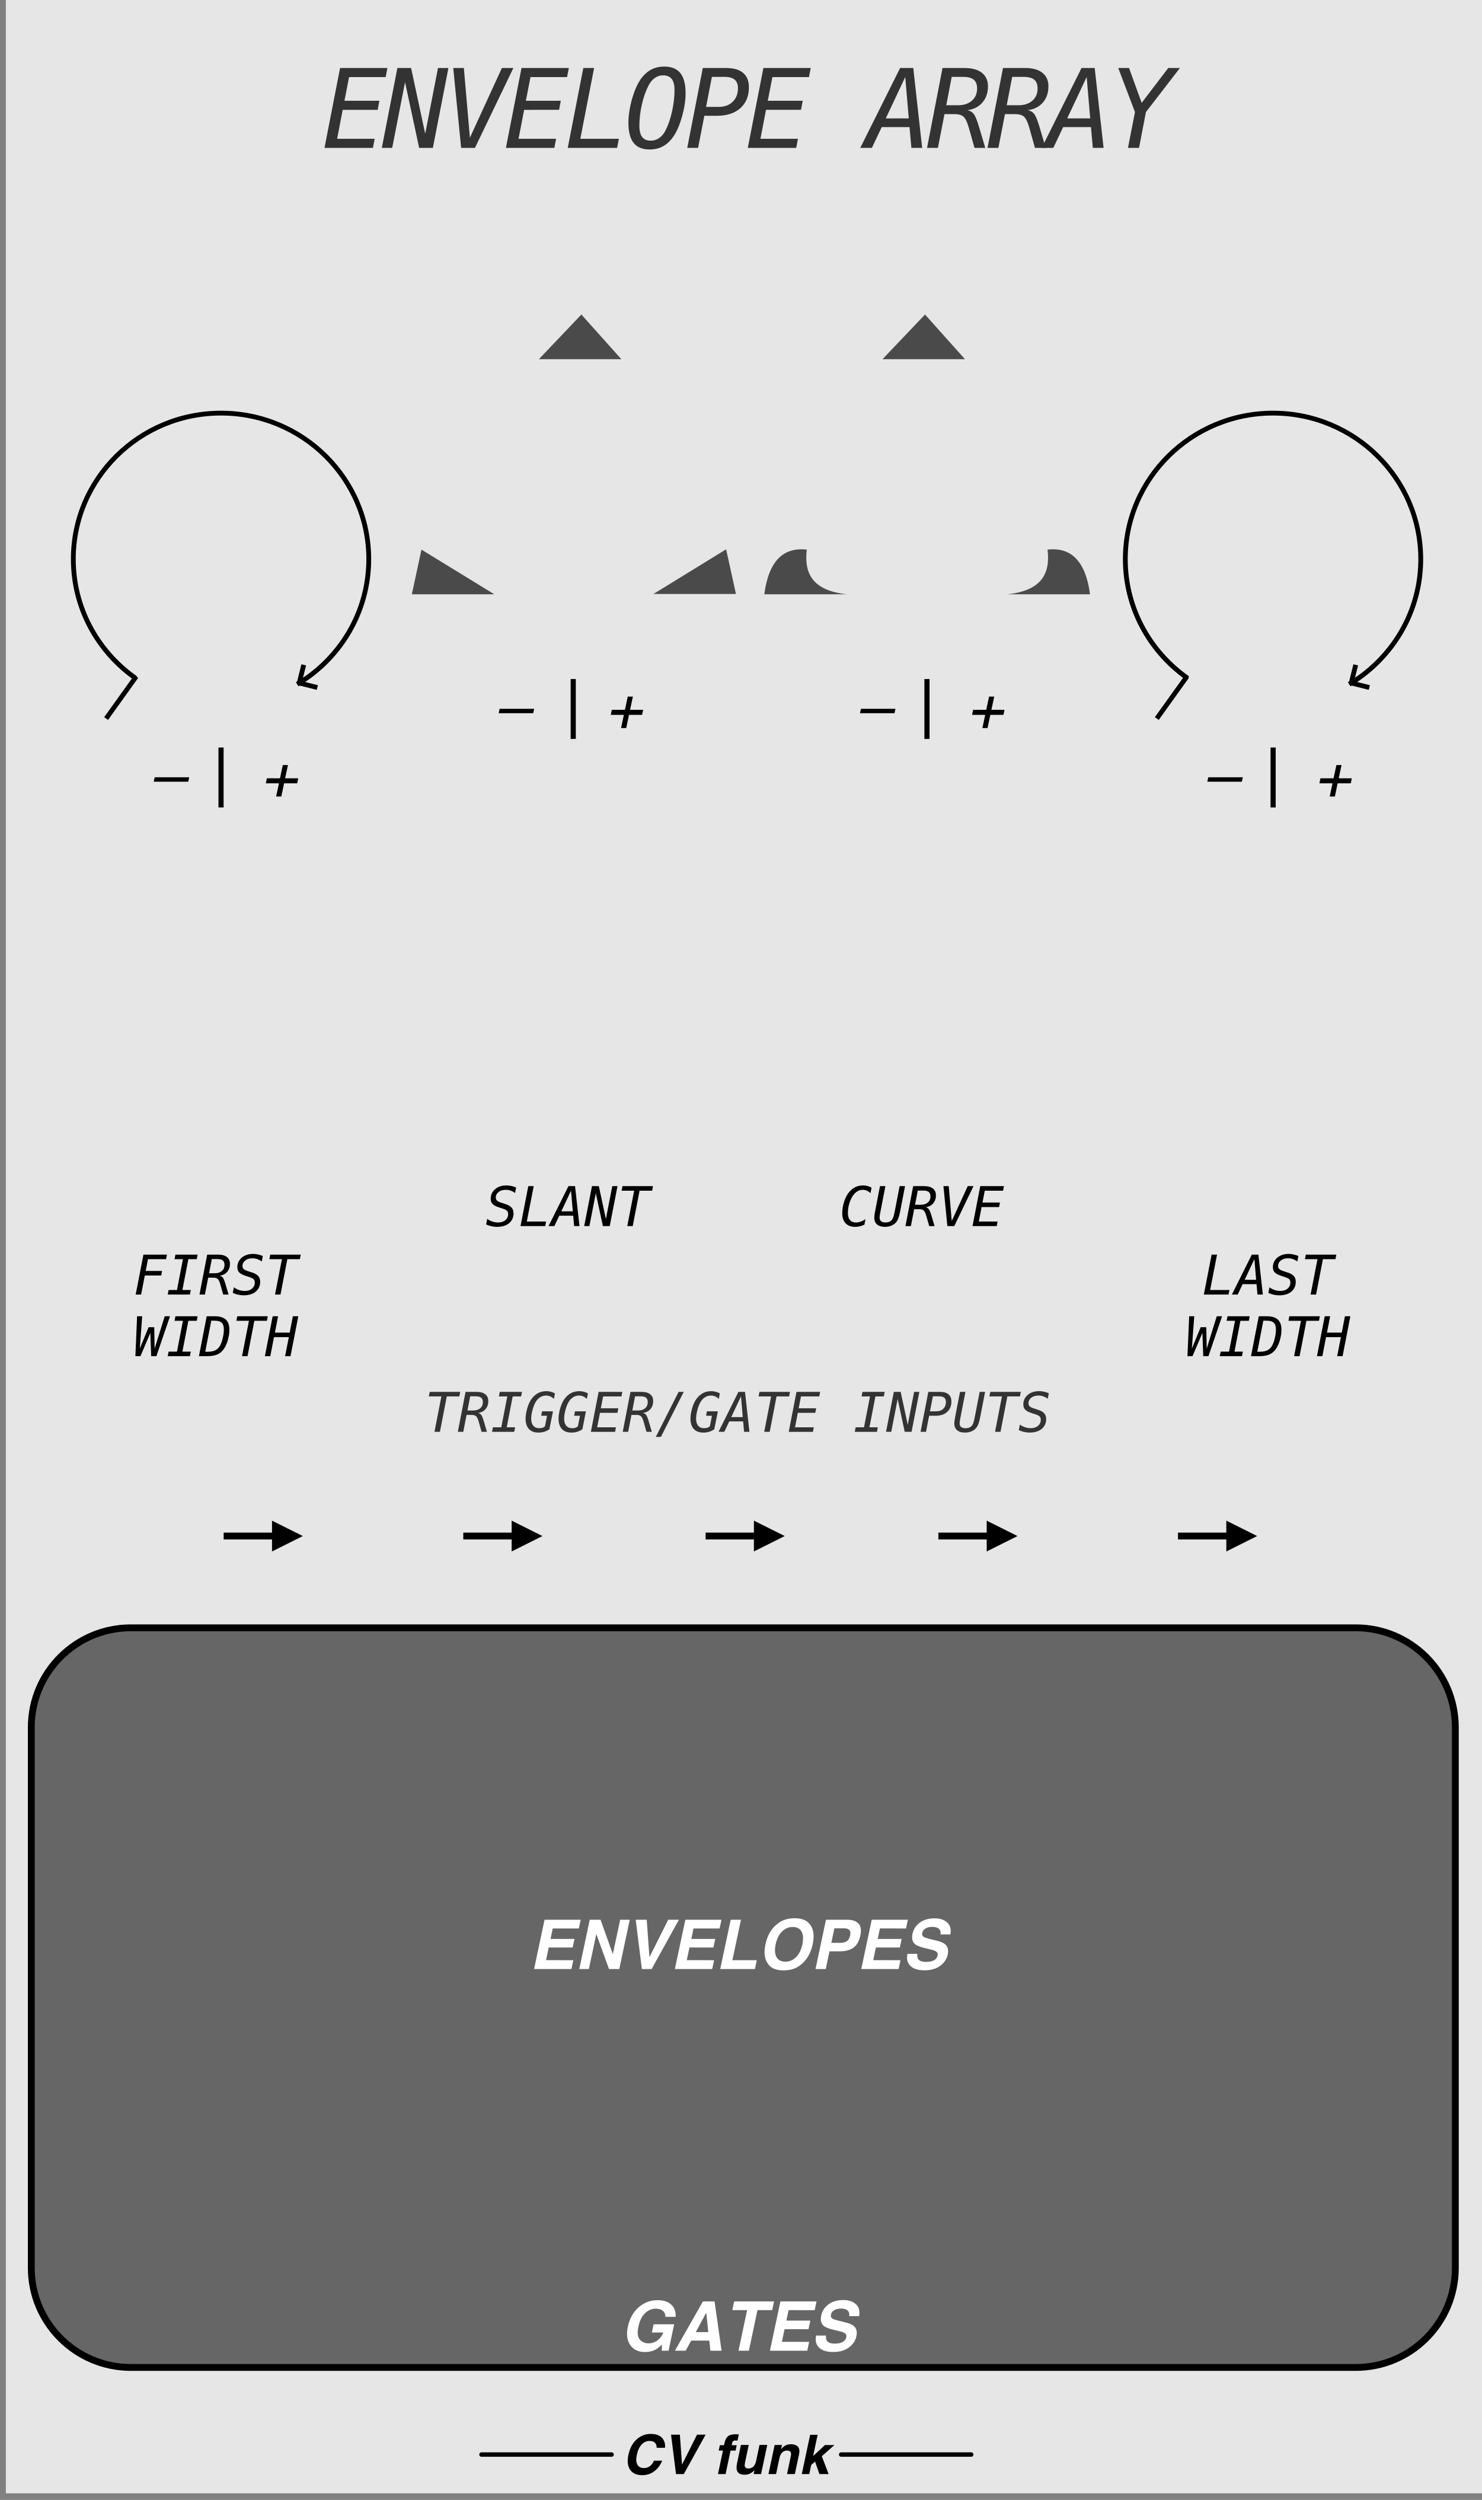 <?xml version="1.0" encoding="UTF-8" standalone="no"?>
<svg
   width="76.2mm"
   height="128.5mm"
   viewBox="0 0 76.2 128.5"
   version="1.1"
   xml:space="preserve"
   style="clip-rule:evenodd;fill-rule:evenodd;stroke-linecap:square;stroke-linejoin:round;stroke-miterlimit:1.5"
   id="svg78"
   sodipodi:docname="EnvelopeArray.svg"
   inkscape:version="1.3.2 (091e20e, 2023-11-25)"
   xmlns:inkscape="http://www.inkscape.org/namespaces/inkscape"
   xmlns:sodipodi="http://sodipodi.sourceforge.net/DTD/sodipodi-0.dtd"
   xmlns="http://www.w3.org/2000/svg"
   xmlns:svg="http://www.w3.org/2000/svg"
   xmlns:serif="http://www.serif.com/"><rect x="0" y="0" width="76.2" height="128.5" fill="#808080" stroke="none"/><defs
   id="defs78">
        
        
        
        
        
        
        
        
        
        
        
        
        
        
        
        
        
        
        
        
        
        
        
        
        
        
        
        
        
        
        
        
        
        
        
        
    
        
        
        
        
        
        
        
        
        
        
        
        
        
        
        
        
        
        
        
        
        
        
        
        
        
        
        
        
        
        
        
        
        
        
        
        
        
        
        
        
        
        
        
        
        
        
        
        
        
        
        
        
        
        
        
        
        
        
        
        
        
        
        
        
        
        
        
        
    
        
        
        
        
        
        
        
        
        
        
        
        
        
        
        
        
        
        
        
        
        
        
        
        
        
        
        
        
        
        
        
        
        
        
        
        
        
        
        
        
        
        
    </defs><sodipodi:namedview
   id="namedview78"
   pagecolor="#ffffff"
   bordercolor="#000000"
   borderopacity="0.25"
   inkscape:showpageshadow="2"
   inkscape:pageopacity="0.0"
   inkscape:pagecheckerboard="0"
   inkscape:deskcolor="#d1d1d1"
   inkscape:zoom="1.6837088"
   inkscape:cx="187.08698"
   inkscape:cy="249.44931"
   inkscape:window-width="1392"
   inkscape:window-height="1027"
   inkscape:window-x="336"
   inkscape:window-y="38"
   inkscape:window-maximized="0"
   inkscape:current-layer="g2"
   inkscape:document-units="mm" />
    
    
<g
   id="g2"
   inkscape:label="Layer1"><rect
     id="rect420"
     x="0.302"
     y="-0.063"
     width="76.2"
     height="128.225"
     style="clip-rule:evenodd;fill:#e6e6e6;fill-rule:evenodd;stroke-width:0.352;stroke-linecap:square;stroke-linejoin:round;stroke-miterlimit:1.5" /><path
     d="m 74.829,88.791 c 0,-2.825 -2.294,-5.119 -5.119,-5.119 H 6.728 c -2.825,0 -5.119,2.294 -5.119,5.119 v 27.78 c 0,2.825 2.294,5.119 5.119,5.119 H 69.71 c 2.825,0 5.119,-2.294 5.119,-5.119 z"
     style="clip-rule:evenodd;fill:#666666;fill-rule:evenodd;stroke-width:0.352;stroke-linecap:square;stroke-linejoin:round;stroke-miterlimit:1.5;stroke:#000000;stroke-opacity:1"
     id="path1" /><path
     d="m 26.537,61.039 -0.054,0.282 c -0.074,-0.054 -0.151,-0.095 -0.231,-0.122 -0.08,-0.027 -0.162,-0.041 -0.247,-0.041 -0.151,0 -0.275,0.037 -0.37,0.113 -0.095,0.075 -0.143,0.171 -0.143,0.287 0,0.065 0.023,0.118 0.068,0.158 0.045,0.04 0.126,0.079 0.245,0.116 l 0.167,0.054 c 0.149,0.046 0.259,0.107 0.328,0.183 0.069,0.077 0.104,0.174 0.104,0.293 0,0.215 -0.076,0.386 -0.228,0.512 -0.152,0.126 -0.36,0.189 -0.623,0.189 -0.095,0 -0.189,-0.011 -0.281,-0.031 -0.092,-0.021 -0.184,-0.052 -0.276,-0.093 l 0.056,-0.287 c 0.09,0.063 0.181,0.11 0.273,0.14 0.092,0.03 0.189,0.045 0.292,0.045 0.151,0 0.274,-0.04 0.369,-0.121 0.094,-0.081 0.142,-0.183 0.142,-0.307 0,-0.075 -0.02,-0.133 -0.061,-0.175 -0.04,-0.041 -0.121,-0.081 -0.243,-0.118 l -0.139,-0.045 c -0.169,-0.053 -0.287,-0.113 -0.354,-0.181 -0.067,-0.068 -0.101,-0.157 -0.101,-0.268 0,-0.203 0.076,-0.368 0.227,-0.497 0.151,-0.129 0.349,-0.193 0.592,-0.193 0.074,0 0.152,0.009 0.234,0.027 0.083,0.018 0.168,0.045 0.255,0.08 z"
     style="clip-rule:evenodd;fill-rule:nonzero;stroke-width:0.352;stroke-linecap:square;stroke-linejoin:round;stroke-miterlimit:1.5"
     id="path2" /><path
     d="m 27.163,60.969 h 0.278 l -0.354,1.819 h 0.991 l -0.045,0.234 h -1.269 z"
     style="clip-rule:evenodd;fill-rule:nonzero;stroke-width:0.352;stroke-linecap:square;stroke-linejoin:round;stroke-miterlimit:1.5"
     id="path3" /><path
     d="m 29.361,61.2 -0.5,1.064 h 0.591 z m -0.132,-0.231 h 0.338 l 0.228,2.053 H 29.52 l -0.048,-0.535 h -0.715 l -0.253,0.535 h -0.299 z"
     style="clip-rule:evenodd;fill-rule:nonzero;stroke-width:0.352;stroke-linecap:square;stroke-linejoin:round;stroke-miterlimit:1.5"
     id="path4" /><path
     d="m 30.438,60.969 h 0.352 l 0.363,1.69 0.329,-1.69 h 0.268 l -0.4,2.053 h -0.352 l -0.363,-1.69 -0.33,1.69 H 30.038 Z"
     style="clip-rule:evenodd;fill-rule:nonzero;stroke-width:0.352;stroke-linecap:square;stroke-linejoin:round;stroke-miterlimit:1.5"
     id="path5" /><path
     d="m 32.007,60.969 h 1.568 l -0.045,0.234 h -0.645 l -0.352,1.819 h -0.281 l 0.355,-1.819 h -0.645 z"
     style="clip-rule:evenodd;fill-rule:nonzero;stroke-width:0.352;stroke-linecap:square;stroke-linejoin:round;stroke-miterlimit:1.5"
     id="path6" /><path
     d="m 29.474,35.035 v 2.816"
     style="clip-rule:evenodd;fill:none;fill-rule:evenodd;stroke:#000000;stroke-width:0.264px;stroke-linecap:square;stroke-linejoin:round;stroke-miterlimit:1.5"
     id="path7" /><path
     d="m 44.446,62.949 c -0.077,0.038 -0.155,0.066 -0.233,0.085 -0.079,0.019 -0.159,0.028 -0.243,0.028 -0.211,0 -0.374,-0.061 -0.49,-0.183 -0.116,-0.122 -0.174,-0.293 -0.174,-0.513 0,-0.202 0.032,-0.401 0.096,-0.599 0.064,-0.198 0.149,-0.36 0.253,-0.485 0.098,-0.119 0.206,-0.207 0.324,-0.264 0.118,-0.057 0.253,-0.085 0.404,-0.085 0.073,0 0.146,0.009 0.219,0.029 0.073,0.019 0.143,0.047 0.212,0.084 l -0.057,0.285 c -0.058,-0.058 -0.12,-0.101 -0.186,-0.129 -0.065,-0.029 -0.134,-0.043 -0.208,-0.043 -0.087,0 -0.168,0.018 -0.242,0.056 -0.074,0.037 -0.144,0.094 -0.209,0.17 -0.095,0.113 -0.172,0.257 -0.23,0.433 -0.058,0.176 -0.087,0.352 -0.087,0.529 0,0.158 0.036,0.28 0.107,0.364 0.071,0.084 0.175,0.126 0.309,0.126 0.078,0 0.158,-0.015 0.241,-0.044 0.083,-0.029 0.165,-0.072 0.245,-0.128 z"
     style="clip-rule:evenodd;fill-rule:nonzero;stroke-width:0.352;stroke-linecap:square;stroke-linejoin:round;stroke-miterlimit:1.5"
     id="path8" /><path
     d="m 45.001,62.234 0.245,-1.265 h 0.279 l -0.246,1.265 c -0.002,0.012 -0.006,0.031 -0.011,0.056 -0.028,0.141 -0.042,0.239 -0.042,0.293 0,0.084 0.025,0.148 0.075,0.19 0.05,0.042 0.125,0.063 0.226,0.063 0.082,0 0.151,-0.013 0.208,-0.039 0.057,-0.026 0.106,-0.068 0.147,-0.125 0.02,-0.028 0.04,-0.077 0.061,-0.146 0.021,-0.069 0.044,-0.167 0.068,-0.292 l 0.245,-1.265 h 0.279 l -0.245,1.265 c -0.039,0.201 -0.08,0.348 -0.123,0.442 -0.043,0.094 -0.101,0.17 -0.172,0.227 -0.065,0.051 -0.139,0.091 -0.223,0.118 -0.083,0.027 -0.174,0.041 -0.271,0.041 -0.176,0 -0.312,-0.041 -0.407,-0.124 -0.095,-0.082 -0.142,-0.2 -0.142,-0.352 0,-0.034 0.004,-0.08 0.012,-0.137 0.008,-0.058 0.02,-0.13 0.037,-0.215 z"
     style="clip-rule:evenodd;fill-rule:nonzero;stroke-width:0.352;stroke-linecap:square;stroke-linejoin:round;stroke-miterlimit:1.5"
     id="path9" /><path
     d="m 47.592,62.053 c 0.066,0.013 0.119,0.043 0.159,0.092 0.04,0.049 0.085,0.154 0.134,0.316 l 0.167,0.561 h -0.276 l -0.146,-0.518 c -0.04,-0.143 -0.086,-0.237 -0.136,-0.282 -0.05,-0.045 -0.125,-0.067 -0.226,-0.067 h -0.264 l -0.169,0.867 h -0.279 l 0.397,-2.053 h 0.572 c 0.19,0 0.337,0.041 0.441,0.123 0.104,0.082 0.156,0.198 0.156,0.347 0,0.168 -0.048,0.307 -0.142,0.417 -0.095,0.11 -0.224,0.176 -0.387,0.197 z m -0.403,-0.855 -0.14,0.729 h 0.301 c 0.149,0 0.269,-0.039 0.358,-0.118 0.089,-0.078 0.134,-0.183 0.134,-0.313 0,-0.102 -0.029,-0.178 -0.087,-0.226 -0.058,-0.048 -0.149,-0.072 -0.274,-0.072 z"
     style="clip-rule:evenodd;fill-rule:nonzero;stroke-width:0.352;stroke-linecap:square;stroke-linejoin:round;stroke-miterlimit:1.5"
     id="path10" /><path
     d="m 48.936,62.761 0.822,-1.792 h 0.296 l -0.988,2.053 h -0.355 l -0.202,-2.053 h 0.272 z"
     style="clip-rule:evenodd;fill-rule:nonzero;stroke-width:0.352;stroke-linecap:square;stroke-linejoin:round;stroke-miterlimit:1.5"
     id="path11" /><path
     d="m 50.403,60.969 h 1.217 l -0.045,0.234 h -0.941 l -0.118,0.608 h 0.898 l -0.044,0.234 h -0.899 l -0.143,0.744 h 0.965 l -0.045,0.234 h -1.244 z"
     style="clip-rule:evenodd;fill-rule:nonzero;stroke-width:0.352;stroke-linecap:square;stroke-linejoin:round;stroke-miterlimit:1.5"
     id="path12" /><path
     d="m 47.662,35.035 v 2.816"
     style="clip-rule:evenodd;fill:none;fill-rule:evenodd;stroke:#000000;stroke-width:0.264px;stroke-linecap:square;stroke-linejoin:round;stroke-miterlimit:1.5"
     id="path13" /><g
     id="g13"
     style="clip-rule:evenodd;fill-rule:evenodd;stroke-linecap:square;stroke-linejoin:round;stroke-miterlimit:1.5"
     transform="matrix(0.352,0,0,0.352,0.412,2.712)">
            <path
   id="path40"
   d="m 198.509,92.605 -2.304,-0.575 0.573,-2.308"
   style="fill:none;stroke:#000000;stroke-width:0.7px;stroke-linecap:butt;stroke-linejoin:miter;stroke-miterlimit:10" />
            <path
   id="path41"
   d="m 172.022,91.132 c -5.346,-3.882 -8.816,-10.138 -8.816,-17.19 0,-11.767 9.667,-21.32 21.576,-21.32 11.91,0 21.578,9.553 21.578,21.32 0,6.065 -2.568,11.542 -6.688,15.426 -1.059,0.998 -2.22,1.892 -3.467,2.662"
   style="fill:none;stroke:#000000;stroke-width:0.7px;stroke-linecap:butt" />
        </g><g
     transform="matrix(0.352,0,0,0.352,33.181,55.966)"
     id="g23"
     style="clip-rule:evenodd;fill-rule:evenodd;stroke-linecap:square;stroke-linejoin:round;stroke-miterlimit:1.5">
            <g
   transform="matrix(8,0,0,8,81.278,30.045)"
   id="g14">
                <path
   d="M 0.18,-0.729 H 0.279 L 0.153,-0.083 H 0.505 L 0.489,0 H 0.038 Z"
   style="fill-rule:nonzero"
   id="path14" />
            </g>
            <g
   transform="matrix(8,0,0,8,86.095,30.045)"
   id="g15">
                <path
   d="m 0.359,-0.647 -0.178,0.378 h 0.21 z M 0.312,-0.729 h 0.12 L 0.513,0 H 0.415 L 0.398,-0.19 H 0.144 L 0.054,0 h -0.106 z"
   style="fill-rule:nonzero"
   id="path15" />
            </g>
            <g
   transform="matrix(8,0,0,8,90.911,30.045)"
   id="g16">
                <path
   d="m 0.56,-0.704 -0.019,0.1 C 0.515,-0.623 0.487,-0.638 0.459,-0.647 0.431,-0.657 0.401,-0.662 0.371,-0.662 c -0.054,0 -0.097,0.013 -0.131,0.04 -0.034,0.027 -0.051,0.061 -0.051,0.102 0,0.023 0.008,0.042 0.024,0.056 0.016,0.014 0.045,0.028 0.087,0.041 l 0.059,0.019 c 0.053,0.016 0.092,0.038 0.116,0.065 0.025,0.028 0.037,0.062 0.037,0.104 0,0.077 -0.027,0.137 -0.081,0.182 C 0.377,-0.008 0.303,0.014 0.21,0.014 0.176,0.014 0.143,0.01 0.11,0.003 0.077,-0.004 0.045,-0.015 0.012,-0.03 l 0.02,-0.102 c 0.032,0.023 0.064,0.039 0.097,0.05 0.033,0.011 0.067,0.016 0.104,0.016 0.054,0 0.097,-0.014 0.131,-0.043 0.033,-0.029 0.05,-0.065 0.05,-0.109 0,-0.026 -0.007,-0.047 -0.021,-0.062 C 0.378,-0.294 0.349,-0.308 0.306,-0.322 L 0.257,-0.338 C 0.197,-0.357 0.155,-0.378 0.131,-0.402 0.107,-0.426 0.095,-0.458 0.095,-0.497 c 0,-0.072 0.027,-0.131 0.081,-0.177 0.053,-0.045 0.124,-0.068 0.21,-0.068 0.026,0 0.054,0.003 0.083,0.01 0.03,0.006 0.06,0.016 0.091,0.028 z"
   style="fill-rule:nonzero"
   id="path16" />
            </g>
            <g
   transform="matrix(8,0,0,8,95.728,30.045)"
   id="g17">
                <path
   d="M 0.094,-0.729 H 0.651 L 0.635,-0.646 H 0.406 L 0.281,0 h -0.1 L 0.307,-0.646 H 0.078 Z"
   style="fill-rule:nonzero"
   id="path17" />
            </g>
            <g
   transform="matrix(8,0,0,8,78.87,39.045)"
   id="g18">
                <path
   d="M 0.071,-0.729 H 0.164 L 0.12,-0.138 0.281,-0.529 h 0.103 l 0.007,0.392 0.184,-0.592 H 0.672 L 0.423,0 H 0.328 L 0.313,-0.425 0.132,0 H 0.04 Z"
   style="fill-rule:nonzero"
   id="path18" />
            </g>
            <g
   transform="matrix(8,0,0,8,83.687,39.045)"
   id="g19">
                <path
   d="M 0.169,-0.729 H 0.574 L 0.558,-0.646 H 0.405 L 0.296,-0.083 H 0.449 L 0.433,0 H 0.028 L 0.044,-0.083 H 0.197 L 0.306,-0.646 H 0.153 Z"
   style="fill-rule:nonzero"
   id="path19" />
            </g>
            <g
   transform="matrix(8,0,0,8,88.503,39.045)"
   id="g20">
                <path
   d="m 0.158,-0.081 c 0.06,0 0.109,-0.01 0.145,-0.031 0.037,-0.02 0.066,-0.053 0.088,-0.099 0.018,-0.037 0.032,-0.082 0.043,-0.134 0.012,-0.052 0.017,-0.099 0.017,-0.143 0,-0.057 -0.013,-0.098 -0.04,-0.123 C 0.384,-0.636 0.34,-0.648 0.277,-0.648 H 0.221 l -0.11,0.567 z m 0.128,-0.648 c 0.089,0 0.155,0.02 0.2,0.061 0.044,0.04 0.066,0.101 0.066,0.183 0,0.053 -0.007,0.107 -0.021,0.163 C 0.518,-0.266 0.499,-0.216 0.476,-0.173 0.442,-0.111 0.4,-0.066 0.349,-0.04 0.299,-0.013 0.23,0 0.144,0 h -0.148 l 0.142,-0.729 z"
   style="fill-rule:nonzero"
   id="path20" />
            </g>
            <g
   transform="matrix(8,0,0,8,93.319,39.045)"
   id="g21">
                <path
   d="M 0.094,-0.729 H 0.651 L 0.635,-0.646 H 0.406 L 0.281,0 h -0.1 L 0.307,-0.646 H 0.078 Z"
   style="fill-rule:nonzero"
   id="path21" />
            </g>
            <g
   transform="matrix(8,0,0,8,98.136,39.045)"
   id="g22">
                <path
   d="M 0.138,-0.729 H 0.237 L 0.179,-0.43 h 0.27 L 0.507,-0.729 H 0.606 L 0.464,0 H 0.365 L 0.433,-0.347 H 0.162 L 0.095,0 h -0.099 z"
   style="fill-rule:nonzero"
   id="path22" />
            </g>
        </g><path
     d="m 65.46,38.555 v 2.816"
     style="clip-rule:evenodd;fill:none;fill-rule:evenodd;stroke:#000000;stroke-width:0.264px;stroke-linecap:square;stroke-linejoin:round;stroke-miterlimit:1.5"
     id="path23" /><g
     id="g31"
     style="clip-rule:evenodd;fill-rule:evenodd;stroke-linecap:square;stroke-linejoin:round;stroke-miterlimit:1.5"
     transform="matrix(0.352,0,0,0.352,0.412,0.595)">
            <g
   id="g29">
                <path
   d="m 95.792,354.678 c 0.172,0.357 0.228,0.715 0.168,1.075 h -1.203 c -0.018,-0.276 -0.074,-0.485 -0.168,-0.625 -0.164,-0.25 -0.461,-0.375 -0.89,-0.375 -0.438,0 -0.821,0.176 -1.149,0.529 -0.328,0.353 -0.56,0.852 -0.695,1.498 -0.138,0.646 -0.108,1.129 0.09,1.451 0.198,0.322 0.502,0.482 0.914,0.482 0.422,0 0.773,-0.138 1.054,-0.414 0.154,-0.148 0.303,-0.371 0.446,-0.668 h 1.191 c -0.237,0.628 -0.611,1.138 -1.123,1.532 -0.512,0.393 -1.102,0.59 -1.771,0.59 -0.828,0 -1.424,-0.266 -1.786,-0.797 -0.359,-0.534 -0.44,-1.266 -0.242,-2.196 0.214,-1.005 0.647,-1.78 1.301,-2.324 0.57,-0.474 1.218,-0.711 1.941,-0.711 0.969,0 1.61,0.318 1.922,0.953 z"
   style="fill-rule:nonzero"
   id="path24" />
                <path
   d="m 98.456,358.206 2.192,-4.371 h 1.25 l -3.188,5.757 h -1.136 l -0.723,-5.757 h 1.285 z"
   style="fill-rule:nonzero"
   id="path25" />
                <path
   d="m 106.441,355.374 -0.168,0.785 h -0.731 l -0.726,3.433 h -1.11 l 0.727,-3.433 h -0.621 l 0.168,-0.785 h 0.609 l 0.059,-0.274 c 0.096,-0.456 0.239,-0.769 0.43,-0.941 0.216,-0.255 0.632,-0.383 1.25,-0.383 0.07,0 0.133,0.002 0.189,0.006 0.056,0.004 0.133,0.01 0.232,0.017 l -0.195,0.907 c -0.06,-0.008 -0.163,-0.014 -0.309,-0.018 -0.145,-0.004 -0.254,0.029 -0.326,0.098 -0.071,0.069 -0.115,0.145 -0.131,0.228 -0.018,0.084 -0.044,0.203 -0.078,0.36 z"
   style="fill-rule:nonzero"
   id="path26" />
                <path
   d="m 109.042,358.991 c -0.013,0.013 -0.047,0.052 -0.101,0.117 -0.055,0.065 -0.116,0.122 -0.184,0.172 -0.208,0.156 -0.4,0.263 -0.576,0.32 -0.176,0.057 -0.373,0.086 -0.592,0.086 -0.63,0 -1.006,-0.226 -1.129,-0.68 -0.067,-0.25 -0.049,-0.618 0.055,-1.105 l 0.543,-2.566 h 1.141 l -0.543,2.566 c -0.052,0.242 -0.063,0.424 -0.032,0.547 0.055,0.216 0.231,0.324 0.528,0.324 0.38,0 0.673,-0.154 0.879,-0.461 0.109,-0.167 0.192,-0.387 0.25,-0.66 l 0.492,-2.316 h 1.129 l -0.903,4.257 h -1.082 z"
   style="fill-rule:nonzero"
   id="path27" />
                <path
   d="m 114.339,357.003 c 0.05,-0.224 0.056,-0.396 0.02,-0.516 -0.063,-0.219 -0.248,-0.328 -0.555,-0.328 -0.378,0 -0.67,0.16 -0.879,0.48 -0.109,0.17 -0.191,0.386 -0.246,0.649 l -0.488,2.304 h -1.11 l 0.903,-4.25 h 1.074 l -0.133,0.621 c 0.19,-0.218 0.36,-0.376 0.508,-0.472 0.266,-0.172 0.574,-0.258 0.926,-0.258 0.44,0 0.775,0.115 1.006,0.346 0.23,0.23 0.289,0.612 0.177,1.146 l -0.609,2.867 h -1.141 z"
   style="fill-rule:nonzero"
   id="path28" />
                <path
   d="m 117.324,358.253 -0.282,1.339 h -1.093 l 1.218,-5.738 h 1.094 l -0.66,3.102 1.727,-1.602 h 1.378 l -1.836,1.629 0.997,2.609 h -1.344 l -0.633,-1.82 z"
   style="fill-rule:nonzero"
   id="path29" />
            </g>
            <path
   d="m 69.163,356.739 h 19"
   style="fill:none;stroke:#000000;stroke-width:0.65px;stroke-linecap:round"
   id="path30" />
            <path
   d="m 121.699,356.739 h 19"
   style="fill:none;stroke:#000000;stroke-width:0.65px;stroke-linecap:round"
   id="path31" />
        </g><path
     d="m 31.404,36.745 0.054,-0.26 h 0.674 l 0.145,-0.679 h 0.264 l -0.145,0.679 h 0.674 l -0.054,0.26 h -0.674 l -0.144,0.678 h -0.265 l 0.144,-0.678 z"
     style="clip-rule:evenodd;fill-rule:nonzero;stroke-width:0.352;stroke-linecap:square;stroke-linejoin:round;stroke-miterlimit:1.5"
     id="path32" /><path
     d="m 49.982,36.745 0.054,-0.26 h 0.674 l 0.145,-0.679 h 0.265 l -0.146,0.679 h 0.674 l -0.054,0.26 h -0.674 l -0.144,0.678 h -0.264 l 0.144,-0.678 z"
     style="clip-rule:evenodd;fill-rule:nonzero;stroke-width:0.352;stroke-linecap:square;stroke-linejoin:round;stroke-miterlimit:1.5"
     id="path33" /><path
     d="m 67.84,40.265 0.054,-0.26 h 0.674 l 0.146,-0.679 h 0.264 l -0.145,0.679 h 0.674 l -0.054,0.26 H 68.778 L 68.635,40.943 H 68.37 l 0.144,-0.678 z"
     style="clip-rule:evenodd;fill-rule:nonzero;stroke-width:0.352;stroke-linecap:square;stroke-linejoin:round;stroke-miterlimit:1.5"
     id="path34" /><path
     d="m 25.69,36.433 h 1.775 l -0.05,0.227 h -1.774 z"
     style="clip-rule:evenodd;fill-rule:nonzero;stroke-width:0.352;stroke-linecap:square;stroke-linejoin:round;stroke-miterlimit:1.5"
     id="path35" /><path
     d="m 44.268,36.433 h 1.774 l -0.049,0.227 h -1.775 z"
     style="clip-rule:evenodd;fill-rule:nonzero;stroke-width:0.352;stroke-linecap:square;stroke-linejoin:round;stroke-miterlimit:1.5"
     id="path36" /><path
     d="m 62.126,39.953 h 1.775 l -0.05,0.227 h -1.775 z"
     style="clip-rule:evenodd;fill-rule:nonzero;stroke-width:0.352;stroke-linecap:square;stroke-linejoin:round;stroke-miterlimit:1.5"
     id="path37" /><g
     id="g43"
     style="clip-rule:evenodd;fill-rule:evenodd;stroke-linecap:square;stroke-linejoin:round;stroke-miterlimit:1.5"
     transform="matrix(0.352,0,0,0.352,0.412,2.712)">
            <path
   d="m 77.546,44.745 6.206,-6.521 5.835,6.521 H 77.865"
   style="fill:#4a4a4a"
   id="path38" />
            <path
   d="m 127.741,44.745 6.206,-6.521 5.835,6.521 H 128.06"
   style="fill:#4a4a4a"
   id="path39" />
            <path
   d="m 94.289,79.028 10.606,-6.52 1.435,6.52 H 94.608"
   style="fill:#4a4a4a"
   id="path42" />
            <path
   d="m 58.987,79.075 1.406,-6.521 10.635,6.521 H 59.306"
   style="fill:#4a4a4a"
   id="path43" />
        </g><g
     id="g45"
     style="clip-rule:evenodd;fill-rule:evenodd;stroke-linecap:square;stroke-linejoin:round;stroke-miterlimit:1.5"
     transform="matrix(0.352,0,0,0.352,0.412,2.712)">
            <path
   d="m 158.051,79.075 c -0.627,-4.765 -2.707,-6.919 -6.206,-6.521 0.411,3.398 -0.76,5.973 -5.835,6.521 h 11.722"
   style="fill:#4a4a4a"
   id="path44" />
            <path
   d="m 110.473,79.075 c 0.627,-4.765 2.707,-6.919 6.205,-6.521 -0.41,3.398 0.761,5.973 5.836,6.521 h -11.722"
   style="fill:#4a4a4a"
   id="path45" />
        </g><path
     d="m 13.986,78.163 1.584,0.792 -1.584,0.792 z"
     id="path46"
     style="clip-rule:evenodd;fill-rule:evenodd;stroke-width:0.352;stroke-linecap:square;stroke-linejoin:round;stroke-miterlimit:1.5" /><path
     d="m 11.676,78.955 h 2.626"
     style="clip-rule:evenodd;fill:none;fill-rule:evenodd;stroke:#000000;stroke-width:0.352px;stroke-linecap:square;stroke-linejoin:miter;stroke-miterlimit:1.5"
     id="path47" /><path
     d="m 26.307,78.163 1.584,0.792 -1.584,0.792 z"
     id="path48"
     style="clip-rule:evenodd;fill-rule:evenodd;stroke-width:0.352;stroke-linecap:square;stroke-linejoin:round;stroke-miterlimit:1.5" /><path
     d="m 23.997,78.955 h 2.626"
     style="clip-rule:evenodd;fill:none;fill-rule:evenodd;stroke:#000000;stroke-width:0.352px;stroke-linecap:square;stroke-linejoin:miter;stroke-miterlimit:1.5"
     id="path49" /><path
     d="m 38.764,78.163 1.584,0.792 -1.584,0.792 z"
     id="path50"
     style="clip-rule:evenodd;fill-rule:evenodd;stroke-width:0.352;stroke-linecap:square;stroke-linejoin:round;stroke-miterlimit:1.5" /><path
     d="m 36.455,78.955 h 2.626"
     style="clip-rule:evenodd;fill:none;fill-rule:evenodd;stroke:#000000;stroke-width:0.352px;stroke-linecap:square;stroke-linejoin:miter;stroke-miterlimit:1.5"
     id="path51" /><path
     d="m 50.733,78.163 1.584,0.792 -1.584,0.792 z"
     id="path52"
     style="clip-rule:evenodd;fill-rule:evenodd;stroke-width:0.352;stroke-linecap:square;stroke-linejoin:round;stroke-miterlimit:1.5" /><path
     d="m 48.424,78.955 h 2.626"
     style="clip-rule:evenodd;fill:none;fill-rule:evenodd;stroke:#000000;stroke-width:0.352px;stroke-linecap:square;stroke-linejoin:miter;stroke-miterlimit:1.5"
     id="path53" /><path
     d="m 63.054,78.163 1.584,0.792 -1.584,0.792 z"
     id="path54"
     style="clip-rule:evenodd;fill-rule:evenodd;stroke-width:0.352;stroke-linecap:square;stroke-linejoin:round;stroke-miterlimit:1.5" /><path
     d="m 60.745,78.955 h 2.626"
     style="clip-rule:evenodd;fill:none;fill-rule:evenodd;stroke:#000000;stroke-width:0.352px;stroke-linecap:square;stroke-linejoin:miter;stroke-miterlimit:1.5"
     id="path55" /><g
     id="g55"
     style="clip-rule:evenodd;fill-rule:evenodd;stroke-linecap:square;stroke-linejoin:round;stroke-miterlimit:1.5"
     transform="matrix(0.352,0,0,0.352,0.412,2.712)">
            <path
   id="path401"
   serif:id="path40"
   d="M 44.843,92.605 42.539,92.03 43.112,89.722"
   style="fill:none;stroke:#000000;stroke-width:0.7px;stroke-linecap:butt;stroke-linejoin:miter;stroke-miterlimit:10" />
            <path
   id="path411"
   serif:id="path41"
   d="M 18.355,91.132 C 13.01,87.25 9.539,80.994 9.539,73.942 c 0,-11.767 9.668,-21.32 21.577,-21.32 11.909,0 21.578,9.553 21.578,21.32 0,6.065 -2.569,11.542 -6.689,15.426 -1.059,0.998 -2.22,1.892 -3.466,2.662"
   style="fill:none;stroke:#000000;stroke-width:0.7px;stroke-linecap:butt" />
        </g><g
     transform="matrix(0.352,0,0,0.352,-20.913,55.966)"
     id="g66"
     style="clip-rule:evenodd;fill-rule:evenodd;stroke-linecap:square;stroke-linejoin:round;stroke-miterlimit:1.5">
            <g
   transform="matrix(8,0,0,8,78.87,30.045)"
   id="g56">
                <path
   d="M 0.187,-0.729 H 0.616 L 0.6,-0.646 H 0.27 L 0.228,-0.431 H 0.527 L 0.511,-0.348 H 0.212 L 0.144,0 H 0.045 Z"
   style="fill-rule:nonzero"
   id="path56" />
            </g>
            <g
   transform="matrix(8,0,0,8,83.687,30.045)"
   id="g57">
                <path
   d="M 0.169,-0.729 H 0.574 L 0.558,-0.646 H 0.405 L 0.296,-0.083 H 0.449 L 0.433,0 H 0.028 L 0.044,-0.083 H 0.197 L 0.306,-0.646 H 0.153 Z"
   style="fill-rule:nonzero"
   id="path57" />
            </g>
            <g
   transform="matrix(8,0,0,8,88.503,30.045)"
   id="g58">
                <path
   d="m 0.374,-0.344 c 0.023,0.004 0.042,0.015 0.056,0.032 0.015,0.018 0.03,0.055 0.048,0.113 L 0.537,0 H 0.439 L 0.387,-0.184 C 0.373,-0.235 0.357,-0.268 0.339,-0.284 0.321,-0.3 0.295,-0.308 0.259,-0.308 H 0.165 L 0.105,0 H 0.006 L 0.147,-0.729 H 0.35 c 0.067,0 0.12,0.015 0.157,0.044 0.037,0.029 0.055,0.07 0.055,0.123 0,0.06 -0.017,0.109 -0.051,0.148 -0.033,0.039 -0.079,0.062 -0.137,0.07 z m -0.143,-0.304 -0.05,0.259 h 0.107 c 0.053,0 0.096,-0.014 0.127,-0.042 0.032,-0.028 0.048,-0.065 0.048,-0.111 0,-0.036 -0.01,-0.063 -0.031,-0.08 -0.02,-0.017 -0.053,-0.026 -0.097,-0.026 z"
   style="fill-rule:nonzero"
   id="path58" />
            </g>
            <g
   transform="matrix(8,0,0,8,93.319,30.045)"
   id="g59">
                <path
   d="m 0.56,-0.704 -0.019,0.1 C 0.515,-0.623 0.487,-0.638 0.459,-0.647 0.431,-0.657 0.401,-0.662 0.371,-0.662 c -0.054,0 -0.097,0.013 -0.131,0.04 -0.034,0.027 -0.051,0.061 -0.051,0.102 0,0.023 0.008,0.042 0.024,0.056 0.016,0.014 0.045,0.028 0.087,0.041 l 0.059,0.019 c 0.053,0.016 0.092,0.038 0.116,0.065 0.025,0.028 0.037,0.062 0.037,0.104 0,0.077 -0.027,0.137 -0.081,0.182 C 0.377,-0.008 0.303,0.014 0.21,0.014 0.176,0.014 0.143,0.01 0.11,0.003 0.077,-0.004 0.045,-0.015 0.012,-0.03 l 0.02,-0.102 c 0.032,0.023 0.064,0.039 0.097,0.05 0.033,0.011 0.067,0.016 0.104,0.016 0.054,0 0.097,-0.014 0.131,-0.043 0.033,-0.029 0.05,-0.065 0.05,-0.109 0,-0.026 -0.007,-0.047 -0.021,-0.062 C 0.378,-0.294 0.349,-0.308 0.306,-0.322 L 0.257,-0.338 C 0.197,-0.357 0.155,-0.378 0.131,-0.402 0.107,-0.426 0.095,-0.458 0.095,-0.497 c 0,-0.072 0.027,-0.131 0.081,-0.177 0.053,-0.045 0.124,-0.068 0.21,-0.068 0.026,0 0.054,0.003 0.083,0.01 0.03,0.006 0.06,0.016 0.091,0.028 z"
   style="fill-rule:nonzero"
   id="path59" />
            </g>
            <g
   transform="matrix(8,0,0,8,98.136,30.045)"
   id="g60">
                <path
   d="M 0.094,-0.729 H 0.651 L 0.635,-0.646 H 0.406 L 0.281,0 h -0.1 L 0.307,-0.646 H 0.078 Z"
   style="fill-rule:nonzero"
   id="path60" />
            </g>
            <g
   transform="matrix(8,0,0,8,78.87,39.045)"
   id="g61">
                <path
   d="M 0.071,-0.729 H 0.164 L 0.12,-0.138 0.281,-0.529 h 0.103 l 0.007,0.392 0.184,-0.592 H 0.672 L 0.423,0 H 0.328 L 0.313,-0.425 0.132,0 H 0.04 Z"
   style="fill-rule:nonzero"
   id="path61" />
            </g>
            <g
   transform="matrix(8,0,0,8,83.687,39.045)"
   id="g62">
                <path
   d="M 0.169,-0.729 H 0.574 L 0.558,-0.646 H 0.405 L 0.296,-0.083 H 0.449 L 0.433,0 H 0.028 L 0.044,-0.083 H 0.197 L 0.306,-0.646 H 0.153 Z"
   style="fill-rule:nonzero"
   id="path62" />
            </g>
            <g
   transform="matrix(8,0,0,8,88.503,39.045)"
   id="g63">
                <path
   d="m 0.158,-0.081 c 0.06,0 0.109,-0.01 0.145,-0.031 0.037,-0.02 0.066,-0.053 0.088,-0.099 0.018,-0.037 0.032,-0.082 0.043,-0.134 0.012,-0.052 0.017,-0.099 0.017,-0.143 0,-0.057 -0.013,-0.098 -0.04,-0.123 C 0.384,-0.636 0.34,-0.648 0.277,-0.648 H 0.221 l -0.11,0.567 z m 0.128,-0.648 c 0.089,0 0.155,0.02 0.2,0.061 0.044,0.04 0.066,0.101 0.066,0.183 0,0.053 -0.007,0.107 -0.021,0.163 C 0.518,-0.266 0.499,-0.216 0.476,-0.173 0.442,-0.111 0.4,-0.066 0.349,-0.04 0.299,-0.013 0.23,0 0.144,0 h -0.148 l 0.142,-0.729 z"
   style="fill-rule:nonzero"
   id="path63" />
            </g>
            <g
   transform="matrix(8,0,0,8,93.319,39.045)"
   id="g64">
                <path
   d="M 0.094,-0.729 H 0.651 L 0.635,-0.646 H 0.406 L 0.281,0 h -0.1 L 0.307,-0.646 H 0.078 Z"
   style="fill-rule:nonzero"
   id="path64" />
            </g>
            <g
   transform="matrix(8,0,0,8,98.136,39.045)"
   id="g65">
                <path
   d="M 0.138,-0.729 H 0.237 L 0.179,-0.43 h 0.27 L 0.507,-0.729 H 0.606 L 0.464,0 H 0.365 L 0.433,-0.347 H 0.162 L 0.095,0 h -0.099 z"
   style="fill-rule:nonzero"
   id="path65" />
            </g>
        </g><path
     d="m 11.365,38.555 v 2.816"
     style="clip-rule:evenodd;fill:none;fill-rule:evenodd;stroke:#000000;stroke-width:0.264px;stroke-linecap:square;stroke-linejoin:round;stroke-miterlimit:1.5"
     id="path66" /><path
     d="m 13.668,40.265 0.054,-0.26 h 0.674 l 0.145,-0.679 h 0.264 l -0.145,0.679 h 0.674 l -0.054,0.26 H 14.607 l -0.144,0.678 h -0.265 l 0.144,-0.678 z"
     style="clip-rule:evenodd;fill-rule:nonzero;stroke-width:0.352;stroke-linecap:square;stroke-linejoin:round;stroke-miterlimit:1.5"
     id="path67" /><path
     d="m 7.954,39.953 h 1.775 l -0.05,0.227 h -1.774 z"
     style="clip-rule:evenodd;fill-rule:nonzero;stroke-width:0.352;stroke-linecap:square;stroke-linejoin:round;stroke-miterlimit:1.5"
     id="path68" /><path
     d="m 29.477,100.756 -0.096,0.456 h -1.92 l 0.538,-2.534 h 1.858 l -0.096,0.448 h -1.341 l -0.113,0.538 h 1.231 l -0.095,0.44 h -1.231 l -0.137,0.651 z"
     style="clip-rule:evenodd;fill:#ffffff;fill-rule:nonzero;stroke-width:0.352;stroke-linecap:square;stroke-linejoin:round;stroke-miterlimit:1.5"
     id="path69" /><path
     d="m 31.313,101.211 -0.653,-1.8 -0.382,1.8 h -0.493 l 0.538,-2.534 h 0.555 l 0.632,1.769 0.377,-1.769 h 0.493 l -0.538,2.534 z"
     style="clip-rule:evenodd;fill:#ffffff;fill-rule:nonzero;stroke-width:0.352;stroke-linecap:square;stroke-linejoin:round;stroke-miterlimit:1.5"
     id="path70" /><path
     d="m 33.393,100.601 0.964,-1.923 h 0.55 l -1.402,2.534 H 33.004 l -0.318,-2.534 h 0.566 z"
     style="clip-rule:evenodd;fill:#ffffff;fill-rule:nonzero;stroke-width:0.352;stroke-linecap:square;stroke-linejoin:round;stroke-miterlimit:1.5"
     id="path71" /><path
     d="m 36.716,100.756 -0.096,0.456 h -1.92 l 0.538,-2.534 h 1.858 l -0.096,0.448 h -1.341 l -0.114,0.538 h 1.231 l -0.095,0.44 H 35.45 l -0.138,0.651 z"
     style="clip-rule:evenodd;fill:#ffffff;fill-rule:nonzero;stroke-width:0.352;stroke-linecap:square;stroke-linejoin:round;stroke-miterlimit:1.5"
     id="path72" /><path
     d="m 38.099,98.678 -0.442,2.078 h 1.255 l -0.096,0.456 H 37.032 l 0.538,-2.534 z"
     style="clip-rule:evenodd;fill:#ffffff;fill-rule:nonzero;stroke-width:0.352;stroke-linecap:square;stroke-linejoin:round;stroke-miterlimit:1.5"
     id="path73" /><path
     d="m 41.624,98.896 c 0.206,0.233 0.26,0.581 0.162,1.045 -0.098,0.455 -0.3,0.803 -0.607,1.045 -0.233,0.197 -0.53,0.295 -0.892,0.295 -0.362,0 -0.618,-0.099 -0.768,-0.295 -0.205,-0.242 -0.259,-0.59 -0.162,-1.045 0.099,-0.464 0.301,-0.812 0.607,-1.045 0.233,-0.197 0.53,-0.296 0.892,-0.296 0.362,0 0.618,0.099 0.768,0.296 z m -0.863,0.153 c -0.21,0 -0.394,0.077 -0.551,0.232 -0.158,0.155 -0.267,0.375 -0.327,0.66 -0.061,0.285 -0.045,0.505 0.046,0.66 0.092,0.155 0.243,0.232 0.452,0.232 0.209,0 0.393,-0.077 0.549,-0.232 0.156,-0.155 0.265,-0.375 0.326,-0.66 0.059,-0.284 0.044,-0.504 -0.045,-0.659 -0.09,-0.155 -0.24,-0.233 -0.45,-0.233 z"
     style="clip-rule:evenodd;fill:#ffffff;fill-rule:nonzero;stroke-width:0.352;stroke-linecap:square;stroke-linejoin:round;stroke-miterlimit:1.5"
     id="path74" /><path
     d="m 44.141,98.874 c 0.123,0.131 0.155,0.333 0.098,0.607 -0.064,0.299 -0.185,0.51 -0.363,0.634 -0.177,0.124 -0.407,0.186 -0.688,0.186 h -0.538 l -0.193,0.911 h -0.526 l 0.538,-2.534 h 1.104 c 0.255,0 0.444,0.065 0.567,0.196 z m -0.746,0.244 h -0.493 l -0.158,0.746 h 0.493 c 0.125,0 0.228,-0.03 0.311,-0.091 0.082,-0.061 0.137,-0.157 0.165,-0.289 0.029,-0.132 0.014,-0.226 -0.044,-0.282 -0.058,-0.056 -0.149,-0.084 -0.274,-0.084 z"
     style="clip-rule:evenodd;fill:#ffffff;fill-rule:nonzero;stroke-width:0.352;stroke-linecap:square;stroke-linejoin:round;stroke-miterlimit:1.5"
     id="path75" /><path
     d="m 46.3,100.756 -0.096,0.456 h -1.92 l 0.538,-2.534 h 1.858 l -0.096,0.448 H 45.243 l -0.113,0.538 h 1.231 l -0.094,0.44 h -1.231 l -0.137,0.651 z"
     style="clip-rule:evenodd;fill:#ffffff;fill-rule:nonzero;stroke-width:0.352;stroke-linecap:square;stroke-linejoin:round;stroke-miterlimit:1.5"
     id="path76" /><path
     d="m 47.804,99.664 0.414,0.105 c 0.181,0.046 0.312,0.107 0.394,0.184 0.126,0.119 0.165,0.291 0.117,0.517 -0.049,0.231 -0.179,0.423 -0.389,0.577 -0.21,0.153 -0.476,0.23 -0.799,0.23 -0.33,0 -0.574,-0.075 -0.731,-0.226 -0.157,-0.151 -0.207,-0.358 -0.151,-0.621 h 0.505 c -0.008,0.115 0.005,0.202 0.04,0.259 0.064,0.104 0.2,0.156 0.409,0.156 0.125,0 0.229,-0.014 0.313,-0.041 0.159,-0.053 0.254,-0.151 0.284,-0.294 0.018,-0.084 -0.004,-0.148 -0.069,-0.194 -0.063,-0.045 -0.17,-0.084 -0.32,-0.119 l -0.256,-0.06 c -0.251,-0.059 -0.419,-0.124 -0.506,-0.194 -0.145,-0.117 -0.192,-0.3 -0.139,-0.548 0.048,-0.227 0.171,-0.415 0.368,-0.565 0.197,-0.15 0.456,-0.225 0.775,-0.225 0.267,0 0.479,0.071 0.638,0.212 0.158,0.142 0.213,0.347 0.165,0.616 h -0.509 c 0.024,-0.152 -0.019,-0.261 -0.129,-0.325 -0.074,-0.043 -0.171,-0.064 -0.294,-0.064 -0.137,0 -0.251,0.027 -0.345,0.082 -0.094,0.055 -0.151,0.132 -0.171,0.231 -0.019,0.09 0.006,0.158 0.077,0.203 0.045,0.03 0.147,0.065 0.308,0.105 z"
     style="clip-rule:evenodd;fill:#ffffff;fill-rule:nonzero;stroke-width:0.352;stroke-linecap:square;stroke-linejoin:round;stroke-miterlimit:1.5"
     id="path77" /><path
     d="m 22.095,71.545 h 1.568 l -0.045,0.234 H 22.972 l -0.352,1.819 h -0.281 l 0.355,-1.819 h -0.645 z"
     style="clip-rule:evenodd;fill:#333333;fill-rule:nonzero;stroke-width:0.352;stroke-linecap:square;stroke-linejoin:round;stroke-miterlimit:1.5"
     id="path78" /><path
     d="m 24.578,72.628 c 0.066,0.013 0.119,0.044 0.159,0.092 0.04,0.049 0.084,0.154 0.134,0.316 l 0.166,0.561 h -0.276 l -0.146,-0.518 c -0.04,-0.143 -0.086,-0.237 -0.136,-0.282 -0.05,-0.045 -0.125,-0.068 -0.226,-0.068 h -0.264 l -0.169,0.868 h -0.279 l 0.397,-2.053 h 0.572 c 0.19,0 0.337,0.041 0.441,0.123 0.104,0.082 0.156,0.198 0.156,0.347 0,0.168 -0.047,0.307 -0.142,0.417 -0.095,0.11 -0.224,0.175 -0.387,0.196 z m -0.403,-0.855 -0.14,0.729 h 0.301 c 0.15,0 0.269,-0.039 0.358,-0.118 0.089,-0.079 0.134,-0.183 0.134,-0.313 0,-0.102 -0.029,-0.178 -0.087,-0.226 -0.058,-0.048 -0.149,-0.072 -0.274,-0.072 z"
     style="clip-rule:evenodd;fill:#333333;fill-rule:nonzero;stroke-width:0.352;stroke-linecap:square;stroke-linejoin:round;stroke-miterlimit:1.5"
     id="path79" /><path
     d="m 25.696,71.545 h 1.142 l -0.045,0.234 h -0.432 l -0.307,1.586 h 0.432 l -0.045,0.234 h -1.142 l 0.045,-0.234 h 0.431 l 0.308,-1.586 h -0.432 z"
     style="clip-rule:evenodd;fill:#333333;fill-rule:nonzero;stroke-width:0.352;stroke-linecap:square;stroke-linejoin:round;stroke-miterlimit:1.5"
     id="path80" /><path
     d="m 28.248,73.466 c -0.08,0.057 -0.167,0.1 -0.261,0.128 -0.094,0.029 -0.195,0.043 -0.302,0.043 -0.213,0 -0.376,-0.062 -0.49,-0.185 -0.114,-0.123 -0.171,-0.299 -0.171,-0.527 0,-0.082 0.007,-0.17 0.023,-0.263 0.015,-0.093 0.037,-0.19 0.067,-0.292 0.032,-0.107 0.07,-0.204 0.113,-0.291 0.043,-0.087 0.09,-0.161 0.142,-0.222 0.098,-0.119 0.207,-0.207 0.325,-0.264 0.119,-0.057 0.254,-0.085 0.407,-0.085 0.073,0 0.146,0.009 0.219,0.029 0.073,0.019 0.144,0.047 0.215,0.084 l -0.056,0.285 c -0.059,-0.058 -0.122,-0.101 -0.188,-0.13 -0.066,-0.028 -0.136,-0.043 -0.21,-0.043 -0.09,0 -0.174,0.019 -0.253,0.057 -0.079,0.038 -0.149,0.094 -0.212,0.169 -0.04,0.048 -0.079,0.107 -0.114,0.179 -0.036,0.071 -0.067,0.152 -0.095,0.24 -0.031,0.105 -0.055,0.203 -0.071,0.294 -0.016,0.092 -0.024,0.175 -0.024,0.249 0,0.157 0.036,0.278 0.109,0.363 0.073,0.085 0.175,0.128 0.308,0.128 0.062,0 0.118,-0.009 0.168,-0.025 0.05,-0.017 0.092,-0.042 0.125,-0.074 l 0.105,-0.541 h -0.299 l 0.041,-0.228 h 0.564 z"
     style="clip-rule:evenodd;fill:#333333;fill-rule:nonzero;stroke-width:0.352;stroke-linecap:square;stroke-linejoin:round;stroke-miterlimit:1.5"
     id="path81" /><path
     d="m 29.944,73.466 c -0.08,0.057 -0.167,0.1 -0.261,0.128 -0.095,0.029 -0.195,0.043 -0.303,0.043 -0.213,0 -0.376,-0.062 -0.49,-0.185 -0.114,-0.123 -0.171,-0.299 -0.171,-0.527 0,-0.082 0.008,-0.17 0.023,-0.263 0.015,-0.093 0.037,-0.19 0.067,-0.292 0.032,-0.107 0.07,-0.204 0.113,-0.291 0.043,-0.087 0.09,-0.161 0.142,-0.222 0.098,-0.119 0.206,-0.207 0.325,-0.264 0.119,-0.057 0.254,-0.085 0.406,-0.085 0.073,0 0.146,0.009 0.219,0.029 0.073,0.019 0.145,0.047 0.215,0.084 l -0.056,0.285 c -0.059,-0.058 -0.122,-0.101 -0.188,-0.13 -0.065,-0.028 -0.136,-0.043 -0.21,-0.043 -0.09,0 -0.174,0.019 -0.253,0.057 -0.079,0.038 -0.15,0.094 -0.212,0.169 -0.04,0.048 -0.079,0.107 -0.114,0.179 -0.036,0.071 -0.068,0.152 -0.095,0.24 -0.031,0.105 -0.055,0.203 -0.071,0.294 -0.016,0.092 -0.024,0.175 -0.024,0.249 0,0.157 0.036,0.278 0.108,0.363 0.073,0.085 0.175,0.128 0.308,0.128 0.062,0 0.118,-0.009 0.168,-0.025 0.049,-0.017 0.091,-0.042 0.125,-0.074 l 0.105,-0.541 h -0.298 l 0.041,-0.228 h 0.564 z"
     style="clip-rule:evenodd;fill:#333333;fill-rule:nonzero;stroke-width:0.352;stroke-linecap:square;stroke-linejoin:round;stroke-miterlimit:1.5"
     id="path82" /><path
     d="m 30.78,71.545 h 1.217 l -0.045,0.234 h -0.941 l -0.118,0.608 h 0.898 l -0.044,0.234 h -0.899 l -0.143,0.744 h 0.965 l -0.045,0.234 h -1.244 z"
     style="clip-rule:evenodd;fill:#333333;fill-rule:nonzero;stroke-width:0.352;stroke-linecap:square;stroke-linejoin:round;stroke-miterlimit:1.5"
     id="path83" /><path
     d="m 33.056,72.628 c 0.066,0.013 0.119,0.044 0.159,0.092 0.04,0.049 0.084,0.154 0.134,0.316 l 0.166,0.561 h -0.276 l -0.146,-0.518 c -0.04,-0.143 -0.086,-0.237 -0.136,-0.282 -0.05,-0.045 -0.125,-0.068 -0.226,-0.068 h -0.264 l -0.169,0.868 h -0.279 l 0.397,-2.053 h 0.572 c 0.19,0 0.337,0.041 0.441,0.123 0.104,0.082 0.156,0.198 0.156,0.347 0,0.168 -0.048,0.307 -0.143,0.417 -0.095,0.11 -0.224,0.175 -0.387,0.196 z m -0.403,-0.855 -0.14,0.729 h 0.301 c 0.15,0 0.269,-0.039 0.358,-0.118 0.089,-0.079 0.134,-0.183 0.134,-0.313 0,-0.102 -0.029,-0.178 -0.087,-0.226 -0.058,-0.048 -0.149,-0.072 -0.274,-0.072 z"
     style="clip-rule:evenodd;fill:#333333;fill-rule:nonzero;stroke-width:0.352;stroke-linecap:square;stroke-linejoin:round;stroke-miterlimit:1.5"
     id="path84" /><path
     d="m 33.72,73.859 1.172,-2.314 h 0.263 l -1.174,2.314 z"
     style="clip-rule:evenodd;fill:#333333;fill-rule:nonzero;stroke-width:0.352;stroke-linecap:square;stroke-linejoin:round;stroke-miterlimit:1.5"
     id="path85" /><path
     d="m 36.726,73.466 c -0.08,0.057 -0.167,0.1 -0.261,0.128 -0.094,0.029 -0.195,0.043 -0.302,0.043 -0.213,0 -0.376,-0.062 -0.49,-0.185 -0.114,-0.123 -0.171,-0.299 -0.171,-0.527 0,-0.082 0.007,-0.17 0.023,-0.263 0.015,-0.093 0.038,-0.19 0.067,-0.292 0.032,-0.107 0.07,-0.204 0.113,-0.291 0.043,-0.087 0.09,-0.161 0.142,-0.222 0.098,-0.119 0.207,-0.207 0.325,-0.264 0.119,-0.057 0.254,-0.085 0.407,-0.085 0.073,0 0.146,0.009 0.219,0.029 0.073,0.019 0.144,0.047 0.215,0.084 l -0.056,0.285 c -0.059,-0.058 -0.122,-0.101 -0.188,-0.13 -0.066,-0.028 -0.136,-0.043 -0.21,-0.043 -0.09,0 -0.174,0.019 -0.253,0.057 -0.079,0.038 -0.149,0.094 -0.212,0.169 -0.04,0.048 -0.079,0.107 -0.114,0.179 -0.036,0.071 -0.067,0.152 -0.095,0.24 -0.031,0.105 -0.055,0.203 -0.071,0.294 -0.016,0.092 -0.024,0.175 -0.024,0.249 0,0.157 0.036,0.278 0.109,0.363 0.073,0.085 0.175,0.128 0.308,0.128 0.062,0 0.118,-0.009 0.168,-0.025 0.05,-0.017 0.092,-0.042 0.125,-0.074 l 0.105,-0.541 h -0.299 l 0.041,-0.228 h 0.564 z"
     style="clip-rule:evenodd;fill:#333333;fill-rule:nonzero;stroke-width:0.352;stroke-linecap:square;stroke-linejoin:round;stroke-miterlimit:1.5"
     id="path86" /><path
     d="m 38.1,71.776 -0.501,1.065 h 0.591 z m -0.132,-0.231 h 0.338 l 0.228,2.053 h -0.276 l -0.048,-0.535 h -0.715 l -0.253,0.535 h -0.298 z"
     style="clip-rule:evenodd;fill:#333333;fill-rule:nonzero;stroke-width:0.352;stroke-linecap:square;stroke-linejoin:round;stroke-miterlimit:1.5"
     id="path87" /><path
     d="m 39.05,71.545 h 1.568 l -0.045,0.234 h -0.645 l -0.352,1.819 H 39.294 l 0.355,-1.819 h -0.645 z"
     style="clip-rule:evenodd;fill:#333333;fill-rule:nonzero;stroke-width:0.352;stroke-linecap:square;stroke-linejoin:round;stroke-miterlimit:1.5"
     id="path88" /><path
     d="m 40.953,71.545 h 1.217 l -0.045,0.234 h -0.941 l -0.118,0.608 h 0.898 l -0.044,0.234 h -0.899 l -0.143,0.744 h 0.966 l -0.045,0.234 h -1.245 z"
     style="clip-rule:evenodd;fill:#333333;fill-rule:nonzero;stroke-width:0.352;stroke-linecap:square;stroke-linejoin:round;stroke-miterlimit:1.5"
     id="path89" /><path
     d="m 44.347,71.545 h 1.141 l -0.045,0.234 h -0.432 l -0.307,1.586 h 0.432 l -0.045,0.234 h -1.141 l 0.045,-0.234 h 0.43 l 0.308,-1.586 h -0.432 z"
     style="clip-rule:evenodd;fill:#333333;fill-rule:nonzero;stroke-width:0.352;stroke-linecap:square;stroke-linejoin:round;stroke-miterlimit:1.5"
     id="path90" /><path
     d="m 45.958,71.545 h 0.352 l 0.363,1.69 0.329,-1.69 h 0.268 l -0.4,2.053 h -0.352 l -0.363,-1.69 -0.33,1.69 H 45.558 Z"
     style="clip-rule:evenodd;fill:#333333;fill-rule:nonzero;stroke-width:0.352;stroke-linecap:square;stroke-linejoin:round;stroke-miterlimit:1.5"
     id="path91" /><path
     d="m 47.966,71.773 -0.15,0.771 h 0.322 c 0.151,0 0.272,-0.044 0.363,-0.131 0.09,-0.088 0.135,-0.204 0.135,-0.35 0,-0.099 -0.028,-0.172 -0.085,-0.219 -0.057,-0.047 -0.145,-0.071 -0.264,-0.071 z m -0.234,-0.228 h 0.605 c 0.189,0 0.333,0.042 0.432,0.127 0.099,0.084 0.149,0.206 0.149,0.366 0,0.228 -0.073,0.408 -0.22,0.539 -0.146,0.131 -0.348,0.196 -0.605,0.196 h -0.32 l -0.161,0.825 h -0.279 z"
     style="clip-rule:evenodd;fill:#333333;fill-rule:nonzero;stroke-width:0.352;stroke-linecap:square;stroke-linejoin:round;stroke-miterlimit:1.5"
     id="path92" /><path
     d="m 49.116,72.81 0.245,-1.265 h 0.279 l -0.246,1.265 c -0.002,0.012 -0.006,0.031 -0.011,0.056 -0.028,0.141 -0.042,0.239 -0.042,0.293 0,0.084 0.025,0.147 0.075,0.19 0.05,0.042 0.125,0.063 0.226,0.063 0.082,0 0.151,-0.013 0.208,-0.039 0.057,-0.026 0.106,-0.068 0.147,-0.125 0.02,-0.029 0.04,-0.077 0.061,-0.146 0.021,-0.069 0.043,-0.167 0.068,-0.292 l 0.245,-1.265 h 0.279 l -0.245,1.265 c -0.039,0.201 -0.08,0.348 -0.123,0.442 -0.044,0.094 -0.101,0.17 -0.172,0.227 -0.065,0.051 -0.139,0.09 -0.223,0.118 -0.083,0.027 -0.174,0.04 -0.271,0.04 -0.176,0 -0.312,-0.041 -0.407,-0.124 -0.095,-0.082 -0.142,-0.2 -0.142,-0.352 0,-0.034 0.004,-0.08 0.012,-0.138 0.008,-0.058 0.02,-0.129 0.037,-0.214 z"
     style="clip-rule:evenodd;fill:#333333;fill-rule:nonzero;stroke-width:0.352;stroke-linecap:square;stroke-linejoin:round;stroke-miterlimit:1.5"
     id="path93" /><path
     d="m 50.918,71.545 h 1.568 l -0.045,0.234 H 51.795 l -0.352,1.819 h -0.281 l 0.355,-1.819 h -0.645 z"
     style="clip-rule:evenodd;fill:#333333;fill-rule:nonzero;stroke-width:0.352;stroke-linecap:square;stroke-linejoin:round;stroke-miterlimit:1.5"
     id="path94" /><path
     d="m 53.926,71.615 -0.054,0.282 c -0.074,-0.054 -0.151,-0.095 -0.231,-0.122 -0.08,-0.028 -0.162,-0.042 -0.247,-0.042 -0.151,0 -0.275,0.038 -0.37,0.113 -0.095,0.075 -0.143,0.171 -0.143,0.287 0,0.065 0.023,0.118 0.067,0.158 0.045,0.04 0.127,0.079 0.245,0.115 l 0.166,0.054 c 0.15,0.046 0.259,0.107 0.328,0.183 0.069,0.077 0.104,0.174 0.104,0.292 0,0.215 -0.076,0.386 -0.228,0.512 -0.152,0.126 -0.36,0.189 -0.623,0.189 -0.095,0 -0.189,-0.01 -0.281,-0.031 -0.092,-0.021 -0.184,-0.052 -0.276,-0.093 l 0.056,-0.287 c 0.09,0.063 0.181,0.11 0.273,0.14 0.092,0.03 0.189,0.045 0.292,0.045 0.151,0 0.274,-0.04 0.368,-0.121 0.095,-0.081 0.142,-0.183 0.142,-0.307 0,-0.075 -0.02,-0.133 -0.061,-0.175 -0.04,-0.041 -0.121,-0.081 -0.243,-0.118 l -0.139,-0.045 c -0.169,-0.053 -0.287,-0.113 -0.354,-0.181 -0.067,-0.067 -0.101,-0.156 -0.101,-0.267 0,-0.203 0.076,-0.369 0.227,-0.497 0.151,-0.129 0.349,-0.193 0.592,-0.193 0.073,0 0.151,0.009 0.234,0.027 0.083,0.018 0.168,0.045 0.255,0.08 z"
     style="clip-rule:evenodd;fill:#333333;fill-rule:nonzero;stroke-width:0.352;stroke-linecap:square;stroke-linejoin:round;stroke-miterlimit:1.5"
     id="path95" /><path
     d="m 33.517,119.894 0.091,-0.423 h 1.056 l -0.289,1.36 h -0.351 l 0.014,-0.316 c -0.128,0.12 -0.238,0.205 -0.33,0.255 -0.158,0.086 -0.339,0.129 -0.543,0.129 -0.336,0 -0.586,-0.117 -0.751,-0.349 -0.173,-0.234 -0.216,-0.554 -0.131,-0.959 0.087,-0.41 0.27,-0.739 0.548,-0.987 0.278,-0.247 0.603,-0.371 0.975,-0.371 0.322,0 0.563,0.081 0.724,0.245 0.16,0.163 0.229,0.367 0.206,0.611 h -0.521 c -0.004,-0.173 -0.076,-0.294 -0.216,-0.363 -0.079,-0.038 -0.172,-0.057 -0.278,-0.057 -0.204,0 -0.388,0.077 -0.552,0.231 -0.164,0.154 -0.279,0.386 -0.345,0.696 -0.065,0.312 -0.041,0.532 0.073,0.661 0.114,0.13 0.262,0.194 0.442,0.194 0.177,0 0.334,-0.051 0.47,-0.154 0.136,-0.102 0.234,-0.237 0.295,-0.403 z"
     style="clip-rule:evenodd;fill:#ffffff;fill-rule:nonzero;stroke-width:0.352;stroke-linecap:square;stroke-linejoin:round;stroke-miterlimit:1.5"
     id="path96" /><path
     d="m 36.741,118.297 0.359,2.534 h -0.574 l -0.054,-0.521 h -0.933 l -0.285,0.521 h -0.553 l 1.442,-2.534 z m -0.428,0.579 -0.538,0.997 h 0.643 z"
     style="clip-rule:evenodd;fill:#ffffff;fill-rule:nonzero;stroke-width:0.352;stroke-linecap:square;stroke-linejoin:round;stroke-miterlimit:1.5"
     id="path97" /><path
     d="m 37.652,118.745 0.096,-0.448 h 2.052 l -0.096,0.448 H 38.947 l -0.442,2.085 h -0.533 l 0.442,-2.085 z"
     style="clip-rule:evenodd;fill:#ffffff;fill-rule:nonzero;stroke-width:0.352;stroke-linecap:square;stroke-linejoin:round;stroke-miterlimit:1.5"
     id="path98" /><path
     d="m 41.604,120.375 -0.096,0.456 h -1.92 l 0.538,-2.534 h 1.858 l -0.096,0.448 H 40.547 l -0.113,0.538 h 1.231 l -0.094,0.44 h -1.231 l -0.138,0.651 z"
     style="clip-rule:evenodd;fill:#ffffff;fill-rule:nonzero;stroke-width:0.352;stroke-linecap:square;stroke-linejoin:round;stroke-miterlimit:1.5"
     id="path99" /><path
     d="m 43.108,119.284 0.414,0.105 c 0.181,0.046 0.312,0.107 0.394,0.184 0.126,0.119 0.165,0.292 0.117,0.517 -0.049,0.231 -0.179,0.423 -0.389,0.577 -0.209,0.153 -0.476,0.23 -0.799,0.23 -0.33,0 -0.574,-0.075 -0.73,-0.226 -0.157,-0.151 -0.208,-0.358 -0.151,-0.621 h 0.505 c -0.008,0.115 0.005,0.202 0.04,0.259 0.064,0.104 0.2,0.156 0.409,0.156 0.125,0 0.229,-0.014 0.313,-0.041 0.159,-0.053 0.254,-0.151 0.284,-0.294 0.018,-0.084 -0.004,-0.148 -0.069,-0.194 -0.063,-0.045 -0.17,-0.084 -0.32,-0.119 l -0.256,-0.06 c -0.251,-0.06 -0.419,-0.125 -0.505,-0.194 -0.146,-0.117 -0.192,-0.3 -0.139,-0.548 0.048,-0.227 0.171,-0.415 0.368,-0.565 0.197,-0.15 0.456,-0.225 0.775,-0.225 0.267,0 0.479,0.071 0.638,0.212 0.158,0.142 0.213,0.347 0.165,0.616 h -0.509 c 0.024,-0.152 -0.019,-0.261 -0.129,-0.325 -0.073,-0.043 -0.171,-0.064 -0.294,-0.064 -0.136,0 -0.251,0.027 -0.345,0.082 -0.093,0.055 -0.15,0.132 -0.171,0.231 -0.019,0.09 0.006,0.158 0.077,0.203 0.045,0.03 0.147,0.065 0.308,0.105 z"
     style="clip-rule:evenodd;fill:#ffffff;fill-rule:nonzero;stroke-width:0.352;stroke-linecap:square;stroke-linejoin:round;stroke-miterlimit:1.5"
     id="path100" /><g
     id="g3"
     transform="translate(0.542,-2.167)"><path
       d="m 16.944,5.663 h 2.434 l -0.091,0.467 H 17.406 L 17.169,7.346 h 1.796 l -0.088,0.467 H 17.078 L 16.792,9.301 h 1.93 l -0.09,0.467 h -2.489 z"
       style="clip-rule:evenodd;fill:#333333;fill-rule:nonzero;stroke-width:0.352;stroke-linecap:square;stroke-linejoin:round;stroke-miterlimit:1.5"
       id="path101" /><path
       d="m 19.891,5.663 h 0.704 l 0.726,3.38 0.657,-3.38 h 0.536 l -0.8,4.106 H 21.01 L 20.284,6.389 19.624,9.769 H 19.09 Z"
       style="clip-rule:evenodd;fill:#333333;fill-rule:nonzero;stroke-width:0.352;stroke-linecap:square;stroke-linejoin:round;stroke-miterlimit:1.5"
       id="path102" /><path
       d="m 23.619,9.246 1.645,-3.584 h 0.591 L 23.878,9.769 H 23.168 L 22.763,5.663 h 0.545 z"
       style="clip-rule:evenodd;fill:#333333;fill-rule:nonzero;stroke-width:0.352;stroke-linecap:square;stroke-linejoin:round;stroke-miterlimit:1.5"
       id="path103" /><path
       d="m 26.272,5.663 h 2.434 l -0.091,0.467 h -1.881 l -0.237,1.216 h 1.796 l -0.088,0.467 H 26.407 L 26.12,9.301 h 1.931 l -0.091,0.467 h -2.489 z"
       style="clip-rule:evenodd;fill:#333333;fill-rule:nonzero;stroke-width:0.352;stroke-linecap:square;stroke-linejoin:round;stroke-miterlimit:1.5"
       id="path104" /><path
       d="m 29.45,5.663 h 0.555 l -0.709,3.639 h 1.983 l -0.091,0.467 h -2.538 z"
       style="clip-rule:evenodd;fill:#333333;fill-rule:nonzero;stroke-width:0.352;stroke-linecap:square;stroke-linejoin:round;stroke-miterlimit:1.5"
       id="path105" /><path
       d="m 32.925,9.398 c 0.156,0 0.3,-0.047 0.432,-0.14 0.132,-0.093 0.241,-0.227 0.327,-0.401 0.136,-0.266 0.246,-0.588 0.33,-0.966 0.084,-0.377 0.126,-0.741 0.126,-1.089 0,-0.26 -0.048,-0.452 -0.144,-0.576 -0.096,-0.124 -0.245,-0.186 -0.447,-0.186 -0.156,0 -0.299,0.046 -0.429,0.14 -0.13,0.094 -0.238,0.227 -0.325,0.402 -0.139,0.269 -0.251,0.591 -0.335,0.965 -0.084,0.374 -0.127,0.735 -0.127,1.084 0,0.262 0.048,0.456 0.145,0.58 0.096,0.125 0.245,0.187 0.447,0.187 z M 34.71,6.964 c 0,0.202 -0.02,0.421 -0.062,0.657 -0.042,0.237 -0.101,0.479 -0.18,0.729 -0.053,0.169 -0.111,0.32 -0.172,0.454 -0.062,0.134 -0.128,0.255 -0.2,0.363 -0.161,0.233 -0.342,0.405 -0.542,0.516 -0.2,0.111 -0.433,0.167 -0.698,0.167 -0.369,0 -0.642,-0.113 -0.82,-0.338 -0.178,-0.226 -0.267,-0.573 -0.267,-1.042 0,-0.203 0.02,-0.422 0.059,-0.656 0.039,-0.234 0.099,-0.475 0.177,-0.725 0.053,-0.169 0.111,-0.32 0.172,-0.454 0.061,-0.134 0.128,-0.255 0.199,-0.363 0.162,-0.233 0.342,-0.405 0.542,-0.516 0.2,-0.111 0.433,-0.167 0.699,-0.167 0.37,0 0.645,0.112 0.824,0.337 0.178,0.225 0.268,0.571 0.268,1.038 z"
       style="clip-rule:evenodd;fill:#333333;fill-rule:nonzero;stroke-width:0.352;stroke-linecap:square;stroke-linejoin:round;stroke-miterlimit:1.5"
       id="path106" /><path
       d="M 36.062,6.119 35.762,7.662 h 0.644 c 0.302,0 0.544,-0.088 0.724,-0.263 0.181,-0.175 0.271,-0.408 0.271,-0.7 0,-0.198 -0.057,-0.344 -0.171,-0.439 -0.114,-0.095 -0.29,-0.142 -0.528,-0.142 z M 35.594,5.663 h 1.21 c 0.378,0 0.666,0.084 0.864,0.253 0.198,0.169 0.297,0.413 0.297,0.732 0,0.457 -0.146,0.816 -0.44,1.078 -0.293,0.262 -0.697,0.393 -1.21,0.393 h -0.641 l -0.322,1.65 h -0.558 z"
       style="clip-rule:evenodd;fill:#333333;fill-rule:nonzero;stroke-width:0.352;stroke-linecap:square;stroke-linejoin:round;stroke-miterlimit:1.5"
       id="path107" /><path
       d="m 38.709,5.663 h 2.434 l -0.09,0.467 h -1.881 l -0.237,1.216 h 1.796 l -0.088,0.467 h -1.799 l -0.286,1.488 h 1.93 l -0.091,0.467 h -2.489 z"
       style="clip-rule:evenodd;fill:#333333;fill-rule:nonzero;stroke-width:0.352;stroke-linecap:square;stroke-linejoin:round;stroke-miterlimit:1.5"
       id="path108" /><path
       d="M 46.003,6.125 45.002,8.253 h 1.182 z M 45.739,5.663 h 0.677 l 0.456,4.106 h -0.553 l -0.096,-1.07 h -1.43 L 44.287,9.769 h -0.597 z"
       style="clip-rule:evenodd;fill:#333333;fill-rule:nonzero;stroke-width:0.352;stroke-linecap:square;stroke-linejoin:round;stroke-miterlimit:1.5"
       id="path109" /><path
       d="m 49.198,7.83 c 0.132,0.026 0.238,0.087 0.318,0.184 0.08,0.097 0.169,0.308 0.268,0.633 l 0.333,1.122 H 49.564 L 49.272,8.732 C 49.191,8.446 49.101,8.258 49.001,8.168 48.901,8.078 48.75,8.033 48.549,8.033 H 48.021 L 47.682,9.769 h -0.558 l 0.795,-4.106 h 1.144 c 0.379,0 0.673,0.082 0.881,0.246 0.208,0.164 0.312,0.395 0.312,0.694 0,0.335 -0.095,0.613 -0.284,0.833 -0.19,0.22 -0.448,0.351 -0.774,0.394 z M 48.392,6.119 48.112,7.577 h 0.602 c 0.299,0 0.538,-0.078 0.716,-0.235 0.179,-0.157 0.268,-0.365 0.268,-0.626 0,-0.206 -0.058,-0.356 -0.174,-0.453 C 49.409,6.167 49.227,6.119 48.978,6.119 Z"
       style="clip-rule:evenodd;fill:#333333;fill-rule:nonzero;stroke-width:0.352;stroke-linecap:square;stroke-linejoin:round;stroke-miterlimit:1.5"
       id="path110" /><path
       d="m 52.307,7.83 c 0.132,0.026 0.238,0.087 0.318,0.184 0.08,0.097 0.169,0.308 0.268,0.633 L 53.226,9.769 H 52.673 L 52.381,8.732 C 52.301,8.446 52.211,8.258 52.111,8.168 52.011,8.078 51.86,8.033 51.658,8.033 h -0.528 l -0.338,1.735 h -0.558 l 0.795,-4.106 h 1.144 c 0.379,0 0.673,0.082 0.881,0.246 0.208,0.164 0.312,0.395 0.312,0.694 0,0.335 -0.095,0.613 -0.284,0.833 -0.19,0.22 -0.448,0.351 -0.774,0.394 z m -0.806,-1.711 -0.28,1.458 h 0.602 c 0.299,0 0.538,-0.078 0.717,-0.235 0.178,-0.157 0.268,-0.365 0.268,-0.626 0,-0.206 -0.058,-0.356 -0.173,-0.453 C 52.519,6.167 52.337,6.119 52.087,6.119 Z"
       style="clip-rule:evenodd;fill:#333333;fill-rule:nonzero;stroke-width:0.352;stroke-linecap:square;stroke-linejoin:round;stroke-miterlimit:1.5"
       id="path111" /><path
       d="M 55.331,6.125 54.33,8.253 h 1.183 z M 55.067,5.663 h 0.677 l 0.457,4.106 h -0.553 l -0.096,-1.07 h -1.43 l -0.506,1.07 h -0.597 z"
       style="clip-rule:evenodd;fill:#333333;fill-rule:nonzero;stroke-width:0.352;stroke-linecap:square;stroke-linejoin:round;stroke-miterlimit:1.5"
       id="path112" /><path
       d="m 56.955,5.663 h 0.555 l 0.649,1.79 1.367,-1.79 h 0.599 l -1.746,2.264 -0.355,1.842 h -0.569 l 0.36,-1.842 z"
       style="clip-rule:evenodd;fill:#333333;fill-rule:nonzero;stroke-width:0.352;stroke-linecap:square;stroke-linejoin:round;stroke-miterlimit:1.5"
       id="path113" /></g><path
     d="M 6.935,34.871 5.527,36.835"
     style="clip-rule:evenodd;fill:none;fill-rule:evenodd;stroke:#000000;stroke-width:0.245px;stroke-linecap:square;stroke-linejoin:round;stroke-miterlimit:1.5"
     id="path114" /><path
     d="m 60.958,34.871 -1.408,1.964"
     style="clip-rule:evenodd;fill:none;fill-rule:evenodd;stroke:#000000;stroke-width:0.245px;stroke-linecap:square;stroke-linejoin:round;stroke-miterlimit:1.5"
     id="path115" /></g><g
   id="g1"
   inkscape:label="components"
   style="display:none"><circle
     id="SLANT"
     cx="29.337"
     cy="22.514"
     r="5.28"
     style="clip-rule:evenodd;fill:#ff0000;fill-rule:evenodd;stroke-width:0.352;stroke-linecap:square;stroke-linejoin:round;stroke-miterlimit:1.5" /><ellipse
     id="SLANT1"
     serif:id="SLANT"
     cx="29.337"
     cy="55.194"
     rx="4.026"
     ry="3.992"
     style="clip-rule:evenodd;fill:#00ff00;fill-rule:evenodd;stroke-width:0.352;stroke-linecap:square;stroke-linejoin:round;stroke-miterlimit:1.5" /><ellipse
     id="SLANT_ATTEN"
     cx="29.337"
     cy="41.795"
     rx="4.026"
     ry="3.992"
     style="clip-rule:evenodd;fill:#ff0000;fill-rule:evenodd;stroke-width:0.352;stroke-linecap:square;stroke-linejoin:round;stroke-miterlimit:1.5" /><circle
     id="CURVE"
     cx="47.525"
     cy="22.514"
     r="5.28"
     style="clip-rule:evenodd;fill:#ff0000;fill-rule:evenodd;stroke-width:0.352;stroke-linecap:square;stroke-linejoin:round;stroke-miterlimit:1.5" /><ellipse
     id="CURVE1"
     serif:id="CURVE"
     cx="47.525"
     cy="55.194"
     rx="4.026"
     ry="3.992"
     style="clip-rule:evenodd;fill:#00ff00;fill-rule:evenodd;stroke-width:0.352;stroke-linecap:square;stroke-linejoin:round;stroke-miterlimit:1.5"
     inkscape:label="CURVE" /><ellipse
     id="CURVE_ATTEN"
     cx="47.525"
     cy="41.795"
     rx="4.026"
     ry="3.992"
     style="clip-rule:evenodd;fill:#ff0000;fill-rule:evenodd;stroke-width:0.352;stroke-linecap:square;stroke-linejoin:round;stroke-miterlimit:1.5" /><circle
     id="TIME6"
     cx="65.323"
     cy="26.738"
     r="5.28"
     style="clip-rule:evenodd;fill:#ff0000;fill-rule:evenodd;stroke-width:0.352;stroke-linecap:square;stroke-linejoin:round;stroke-miterlimit:1.5" /><ellipse
     id="TIME61"
     serif:id="TIME6"
     cx="65.323"
     cy="58.715"
     rx="4.026"
     ry="3.992"
     style="clip-rule:evenodd;fill:#00ff00;fill-rule:evenodd;stroke-width:0.352;stroke-linecap:square;stroke-linejoin:round;stroke-miterlimit:1.5" /><ellipse
     id="TIME6_ATTEN"
     cx="65.323"
     cy="45.315"
     rx="4.026"
     ry="3.992"
     style="clip-rule:evenodd;fill:#ff0000;fill-rule:evenodd;stroke-width:0.352;stroke-linecap:square;stroke-linejoin:round;stroke-miterlimit:1.5" /><ellipse
     id="_1"
     serif:id="1"
     cx="7.1"
     cy="78.815"
     rx="4.026"
     ry="3.992"
     style="clip-rule:evenodd;fill:#00ff00;fill-rule:evenodd;stroke-width:0.352;stroke-linecap:square;stroke-linejoin:round;stroke-miterlimit:1.5" /><ellipse
     id="_2"
     serif:id="2"
     cx="19.459"
     cy="78.815"
     rx="4.026"
     ry="3.992"
     style="clip-rule:evenodd;fill:#00ff00;fill-rule:evenodd;stroke-width:0.352;stroke-linecap:square;stroke-linejoin:round;stroke-miterlimit:1.5" /><ellipse
     id="_3"
     serif:id="3"
     cx="31.818"
     cy="78.815"
     rx="4.026"
     ry="3.992"
     style="clip-rule:evenodd;fill:#00ff00;fill-rule:evenodd;stroke-width:0.352;stroke-linecap:square;stroke-linejoin:round;stroke-miterlimit:1.5" /><ellipse
     id="_4"
     serif:id="4"
     cx="44.178"
     cy="78.815"
     rx="4.026"
     ry="3.992"
     style="clip-rule:evenodd;fill:#00ff00;fill-rule:evenodd;stroke-width:0.352;stroke-linecap:square;stroke-linejoin:round;stroke-miterlimit:1.5" /><ellipse
     id="_5"
     serif:id="5"
     cx="56.537"
     cy="78.815"
     rx="4.026"
     ry="3.992"
     style="clip-rule:evenodd;fill:#00ff00;fill-rule:evenodd;stroke-width:0.352;stroke-linecap:square;stroke-linejoin:round;stroke-miterlimit:1.5" /><ellipse
     id="_6"
     serif:id="6"
     cx="68.896"
     cy="78.815"
     rx="4.026"
     ry="3.992"
     style="clip-rule:evenodd;fill:#00ff00;fill-rule:evenodd;stroke-width:0.352;stroke-linecap:square;stroke-linejoin:round;stroke-miterlimit:1.5" /><ellipse
     id="_11"
     serif:id="1"
     cx="7.1"
     cy="93.125"
     rx="4.026"
     ry="3.992"
     style="clip-rule:evenodd;fill:#0000ff;fill-rule:evenodd;stroke-width:0.352;stroke-linecap:square;stroke-linejoin:round;stroke-miterlimit:1.5" /><ellipse
     id="EOF1"
     cx="7.1"
     cy="112.33"
     rx="4.026"
     ry="3.992"
     style="clip-rule:evenodd;fill:#0000ff;fill-rule:evenodd;stroke-width:0.352;stroke-linecap:square;stroke-linejoin:round;stroke-miterlimit:1.5" /><ellipse
     id="_21"
     serif:id="2"
     cx="19.459"
     cy="93.125"
     rx="4.026"
     ry="3.992"
     style="clip-rule:evenodd;fill:#0000ff;fill-rule:evenodd;stroke-width:0.352;stroke-linecap:square;stroke-linejoin:round;stroke-miterlimit:1.5" /><ellipse
     id="EOF2"
     cx="19.459"
     cy="112.33"
     rx="4.026"
     ry="3.992"
     style="clip-rule:evenodd;fill:#0000ff;fill-rule:evenodd;stroke-width:0.352;stroke-linecap:square;stroke-linejoin:round;stroke-miterlimit:1.5" /><ellipse
     id="_31"
     serif:id="3"
     cx="31.818"
     cy="93.125"
     rx="4.026"
     ry="3.992"
     style="clip-rule:evenodd;fill:#0000ff;fill-rule:evenodd;stroke-width:0.352;stroke-linecap:square;stroke-linejoin:round;stroke-miterlimit:1.5" /><ellipse
     id="EOF3"
     cx="31.818"
     cy="112.33"
     rx="4.026"
     ry="3.992"
     style="clip-rule:evenodd;fill:#0000ff;fill-rule:evenodd;stroke-width:0.352;stroke-linecap:square;stroke-linejoin:round;stroke-miterlimit:1.5" /><ellipse
     id="_41"
     serif:id="4"
     cx="44.178"
     cy="93.125"
     rx="4.026"
     ry="3.992"
     style="clip-rule:evenodd;fill:#0000ff;fill-rule:evenodd;stroke-width:0.352;stroke-linecap:square;stroke-linejoin:round;stroke-miterlimit:1.5"
     inkscape:label="_4" /><ellipse
     id="EOF4"
     cx="44.178"
     cy="112.33"
     rx="4.026"
     ry="3.992"
     style="clip-rule:evenodd;fill:#0000ff;fill-rule:evenodd;stroke-width:0.352;stroke-linecap:square;stroke-linejoin:round;stroke-miterlimit:1.5" /><ellipse
     id="_51"
     serif:id="5"
     cx="56.537"
     cy="93.125"
     rx="4.026"
     ry="3.992"
     style="clip-rule:evenodd;fill:#0000ff;fill-rule:evenodd;stroke-width:0.352;stroke-linecap:square;stroke-linejoin:round;stroke-miterlimit:1.5"
     inkscape:label="_5" /><ellipse
     id="EOF5"
     cx="56.537"
     cy="112.33"
     rx="4.026"
     ry="3.992"
     style="clip-rule:evenodd;fill:#0000ff;fill-rule:evenodd;stroke-width:0.352;stroke-linecap:square;stroke-linejoin:round;stroke-miterlimit:1.5" /><ellipse
     id="_61"
     serif:id="6"
     cx="68.896"
     cy="93.125"
     rx="4.026"
     ry="3.992"
     style="clip-rule:evenodd;fill:#0000ff;fill-rule:evenodd;stroke-width:0.352;stroke-linecap:square;stroke-linejoin:round;stroke-miterlimit:1.5"
     inkscape:label="_6" /><ellipse
     id="EOF6"
     cx="68.896"
     cy="112.33"
     rx="4.026"
     ry="3.992"
     style="clip-rule:evenodd;fill:#0000ff;fill-rule:evenodd;stroke-width:0.352;stroke-linecap:square;stroke-linejoin:round;stroke-miterlimit:1.5" /><ellipse
     id="_12"
     serif:id="1"
     cx="7.1"
     cy="86.153"
     rx="1.509"
     ry="1.521"
     style="clip-rule:evenodd;fill:#ff00ff;fill-rule:evenodd;stroke-width:0.352;stroke-linecap:square;stroke-linejoin:round;stroke-miterlimit:1.5"
     inkscape:label="_1" /><ellipse
     id="_22"
     serif:id="2"
     cx="19.518"
     cy="86.153"
     rx="1.509"
     ry="1.521"
     style="clip-rule:evenodd;fill:#ff00ff;fill-rule:evenodd;stroke-width:0.352;stroke-linecap:square;stroke-linejoin:round;stroke-miterlimit:1.5"
     inkscape:label="_2" /><ellipse
     id="_32"
     serif:id="3"
     cx="31.819"
     cy="86.153"
     rx="1.509"
     ry="1.521"
     style="clip-rule:evenodd;fill:#ff00ff;fill-rule:evenodd;stroke-width:0.352;stroke-linecap:square;stroke-linejoin:round;stroke-miterlimit:1.5"
     inkscape:label="_3" /><ellipse
     id="_42"
     serif:id="4"
     cx="44.119"
     cy="86.153"
     rx="1.509"
     ry="1.521"
     style="clip-rule:evenodd;fill:#ff00ff;fill-rule:evenodd;stroke-width:0.352;stroke-linecap:square;stroke-linejoin:round;stroke-miterlimit:1.5"
     inkscape:label="_4" /><ellipse
     id="_52"
     serif:id="5"
     cx="56.42"
     cy="86.153"
     rx="1.509"
     ry="1.521"
     style="clip-rule:evenodd;fill:#ff00ff;fill-rule:evenodd;stroke-width:0.352;stroke-linecap:square;stroke-linejoin:round;stroke-miterlimit:1.5"
     inkscape:label="_5" /><ellipse
     id="_62"
     serif:id="6"
     cx="68.896"
     cy="86.153"
     rx="1.509"
     ry="1.521"
     style="clip-rule:evenodd;fill:#ff00ff;fill-rule:evenodd;stroke-width:0.352;stroke-linecap:square;stroke-linejoin:round;stroke-miterlimit:1.5"
     inkscape:label="_6" /><circle
     id="TIME1"
     cx="11.228"
     cy="26.738"
     r="5.28"
     style="clip-rule:evenodd;fill:#ff0000;fill-rule:evenodd;stroke-width:0.352;stroke-linecap:square;stroke-linejoin:round;stroke-miterlimit:1.5" /><ellipse
     id="TIME11"
     serif:id="TIME1"
     cx="11.228"
     cy="58.715"
     rx="4.026"
     ry="3.992"
     style="clip-rule:evenodd;fill:#00ff00;fill-rule:evenodd;stroke-width:0.352;stroke-linecap:square;stroke-linejoin:round;stroke-miterlimit:1.5"
     inkscape:label="TIME1" /><ellipse
     id="TIME1_ATTEN"
     cx="11.228"
     cy="45.315"
     rx="4.026"
     ry="3.992"
     style="clip-rule:evenodd;fill:#ff0000;fill-rule:evenodd;stroke-width:0.352;stroke-linecap:square;stroke-linejoin:round;stroke-miterlimit:1.5" /><ellipse
     id="_7"
     serif:id="7"
     cx="7.1"
     cy="105.867"
     rx="1.509"
     ry="1.521"
     style="clip-rule:evenodd;fill:#ff00ff;fill-rule:evenodd;stroke-width:0.352;stroke-linecap:square;stroke-linejoin:round;stroke-miterlimit:1.5" /><ellipse
     id="_8"
     serif:id="8"
     cx="19.518"
     cy="105.867"
     rx="1.509"
     ry="1.521"
     style="clip-rule:evenodd;fill:#ff00ff;fill-rule:evenodd;stroke-width:0.352;stroke-linecap:square;stroke-linejoin:round;stroke-miterlimit:1.5" /><ellipse
     id="_9"
     serif:id="9"
     cx="31.819"
     cy="105.867"
     rx="1.509"
     ry="1.521"
     style="clip-rule:evenodd;fill:#ff00ff;fill-rule:evenodd;stroke-width:0.352;stroke-linecap:square;stroke-linejoin:round;stroke-miterlimit:1.5" /><ellipse
     id="_10"
     serif:id="10"
     cx="44.119"
     cy="105.867"
     rx="1.509"
     ry="1.521"
     style="clip-rule:evenodd;fill:#ff00ff;fill-rule:evenodd;stroke-width:0.352;stroke-linecap:square;stroke-linejoin:round;stroke-miterlimit:1.5" /><ellipse
     id="_111"
     serif:id="11"
     cx="56.42"
     cy="105.867"
     rx="1.509"
     ry="1.521"
     style="clip-rule:evenodd;fill:#ff00ff;fill-rule:evenodd;stroke-width:0.352;stroke-linecap:square;stroke-linejoin:round;stroke-miterlimit:1.5"
     inkscape:label="_11" /><ellipse
     id="_121"
     serif:id="12"
     cx="68.896"
     cy="105.937"
     rx="1.509"
     ry="1.521"
     style="clip-rule:evenodd;fill:#ff00ff;fill-rule:evenodd;stroke-width:0.352;stroke-linecap:square;stroke-linejoin:round;stroke-miterlimit:1.5"
     inkscape:label="_12" /></g></svg>

